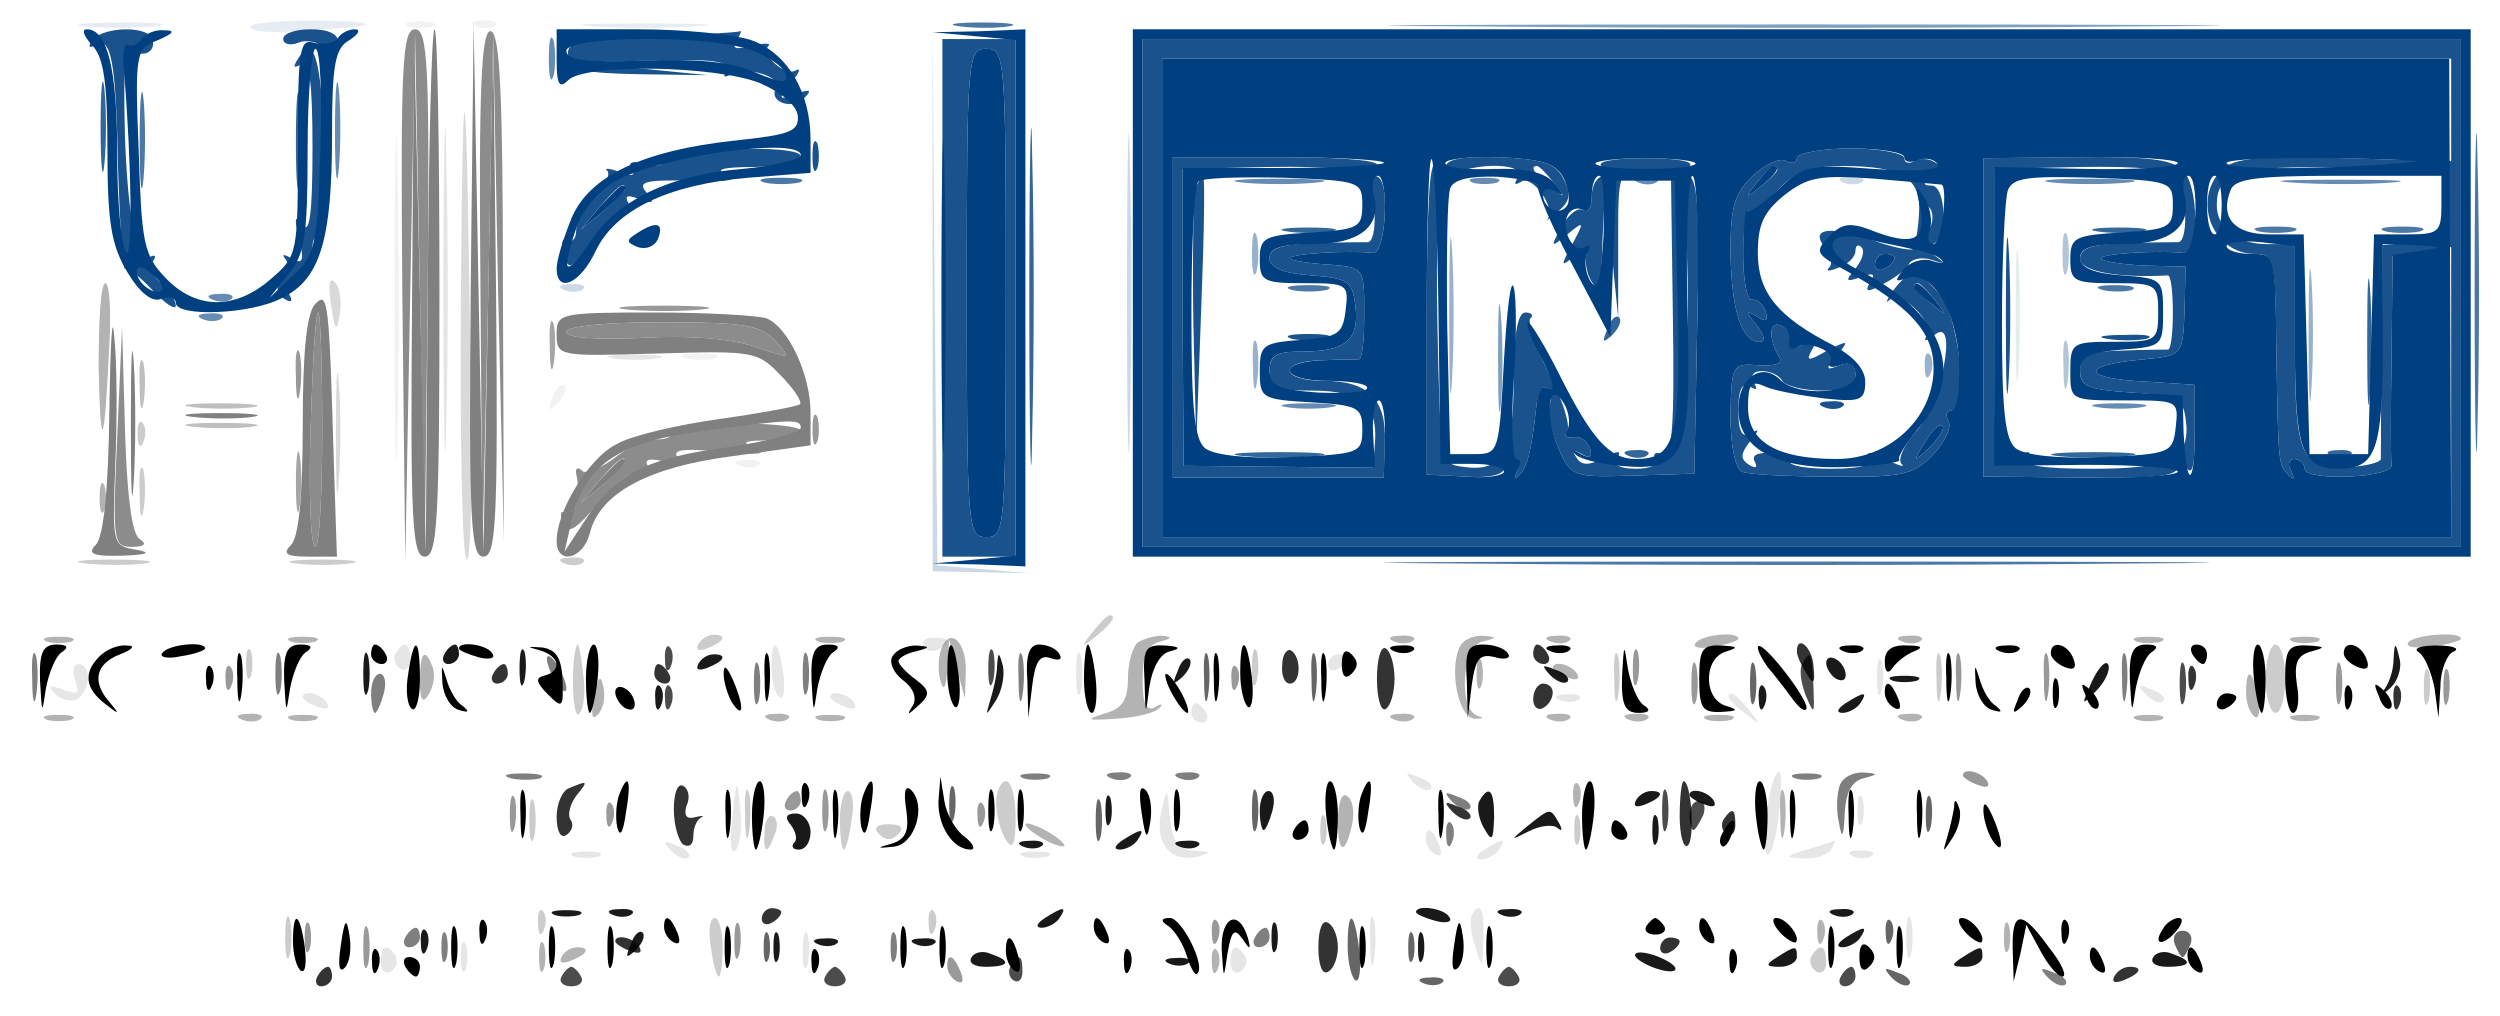 <svg xmlns="http://www.w3.org/2000/svg" version="1.0" viewBox="0 0 256 104"><path fill="#004080" fill-opacity=".1" d="M8.7 2.7c1.8.2 5 .2 7 0 2.1-.2.7-.4-3.2-.4-3.8 0-5.5.2-3.8.4m17 0c-.3.5 1.8.7 4.6.5 8.6-.5 9.6-.9 2.5-1.1-3.7 0-6.9.2-7.1.6m35.1 0c2.8.2 7.6.2 10.5 0 2.8-.2.5-.3-5.3-.3s-8.1.1-5.2.3"/><path fill="gray" fill-opacity=".1" d="M41.8 2.7c.6.2 1.8.2 2.5 0 .6-.3.1-.5-1.3-.5s-1.9.2-1.2.5m7 0c.7.3 1.6.2 1.9-.1.4-.3-.2-.6-1.3-.5-1.1 0-1.4.3-.6.6m-8.4 27.8c0 14.8.2 21.1.3 13.8.2-7.2.2-19.4 0-27-.1-7.6-.3-1.7-.3 13.2m29.9 6.2c.9.2 2.3.2 3 0 .6-.3-.1-.5-1.8-.5-1.6 0-2.2.2-1.2.5m-13.7 4c-.6 1.4-.5 1.5.5.6.7-.7 1-1.5.7-1.8s-.9.2-1.2 1.2m19.2 7c.7.3 1.6.2 1.9-.1.4-.3-.2-.6-1.3-.5-1.1 0-1.4.3-.6.6"/><path fill="#004080" fill-opacity=".7" d="M98.3 2.7c1.5.2 3.7.2 5 0 1.2-.2 0-.4-2.8-.4-2.7 0-3.8.2-2.2.4M253.4 30c0 14.6.2 20.5.3 13.2.2-7.2.2-19.2 0-26.5-.1-7.2-.3-1.3-.3 13.3M14.3 14.5c0 4.4.2 6.1.4 3.7.2-2.3.2-5.9 0-8-.2-2-.4-.1-.4 4.3m64 4.2c.9.2 2.5.2 3.5 0 .9-.3.1-.5-1.8-.5s-2.7.2-1.7.5m153 5c.9.2 2.5.2 3.5 0 .9-.3.1-.5-1.8-.5s-2.7.2-1.7.5m13 0c.9.2 2.5.2 3.5 0 .9-.3.1-.5-1.8-.5s-2.7.2-1.7.5m-112 6c.9.2 2.5.2 3.5 0 .9-.3.1-.5-1.8-.5s-2.7.2-1.7.5m83 0c.9.2 2.3.2 3 0 .6-.3-.1-.5-1.8-.5-1.6 0-2.2.2-1.2.5m-65.6 28c18.9.2 49.7.2 68.5 0 18.9-.1 3.5-.2-34.2-.2s-53.1.1-34.3.2"/><path fill="#004080" fill-opacity=".6" d="M56.2 6c0 1.9.2 2.7.5 1.7.2-.9.2-2.5 0-3.5-.3-.9-.5-.1-.5 1.8m-21.9 7.5c0 4.4.2 6.1.4 3.7.2-2.3.2-5.9 0-8-.2-2-.4-.1-.4 4.3m93 5.2c2 .2 5.4.2 7.5 0 2-.2.3-.4-3.8-.4s-5.8.2-3.7.4m23.5 0c.6.2 1.8.2 2.5 0 .6-.3.1-.5-1.3-.5s-1.9.2-1.2.5m17 0c.7.3 1.6.2 1.9-.1.4-.3-.2-.6-1.3-.5-1.1 0-1.4.3-.6.6m42.5 0c2 .2 5.4.2 7.5 0 2-.2.3-.4-3.8-.4s-5.8.2-3.7.4m24.5 0c2.9.2 7.4.2 10 0s.2-.3-5.3-.3-7.6.1-4.7.3m-213 12c.7.3 1.6.2 1.9-.1.4-.3-.2-.6-1.3-.5-1.1 0-1.4.3-.6.6m-1 2c.7.3 1.6.2 1.9-.1.4-.3-.2-.6-1.3-.5-1.1 0-1.4.3-.6.6m111 9c1.2.2 3.2.2 4.5 0 1.2-.2.2-.4-2.3-.4s-3.5.2-2.2.4m83 0c1.2.2 3.2.2 4.5 0 1.2-.2.2-.4-2.3-.4s-3.5.2-2.2.4"/><path fill="#004080" fill-opacity=".5" d="M150.3 2.7c19.2.2 50.2.2 69 0 18.8-.1 3.2-.2-34.8-.2-37.9 0-53.3.1-34.2.2m3.1 33.8c0 4.9.1 7.1.3 4.8s.2-6.4 0-9-.3-.8-.3 4.2"/><path fill="#004080" fill-opacity=".4" d="M148.4 32.5c0 7.1.1 9.9.3 6.2s.2-9.6 0-13-.3-.4-.3 6.8M128.2 26c0 1.9.2 2.7.5 1.7.2-.9.2-2.5 0-3.5-.3-.9-.5-.1-.5 1.8m108.2 8.5c0 6 .1 8.4.3 5.2s.2-8.1 0-11-.3-.3-.3 5.8m-108.1 3c0 2.2.2 3 .4 1.7.2-1.2.2-3 0-4-.3-.9-.5.1-.4 2.3m68.8.1c0 1.1.3 1.4.6.6.3-.7.2-1.6-.1-1.9-.3-.4-.6.2-.5 1.3"/><path fill="#004080" fill-opacity=".2" d="M95.5 30.7v27.8l5 .1 5 .1-4.7-.4-4.8-.4-.3-27.5L95.5 3zm19.9-.7c0 14.6.2 20.5.3 13.2.2-7.2.2-19.2 0-26.5-.1-7.2-.3-1.3-.3 13.3m73.4-11.3c.7.3 1.6.2 1.9-.1.4-.3-.2-.6-1.3-.5-1.1 0-1.4.3-.6.6m-131 11c.7.3 1.6.2 1.9-.1.4-.3-.2-.6-1.3-.5-1.1 0-1.4.3-.6.6"/><g fill="#004080" fill-opacity=".9" stroke-opacity=".9" stroke-width="0"><path d="M9.4 4.2c-.4.6-.3.8.4.4 1.6-1 2.1 1.8 2.3 13.1.2 5.7.5 10.1.7 9.8.2-.2 1.5.8 2.8 2.2s2.4 2.1 2.4 1.6c0-.6-.7-1.6-1.5-2.3s-1.2-1.7-.8-2.3.1-.7-.7-.2c-1 .6-1.2.3-.8-1.3.4-1.2.2-2-.2-1.7-.5.3-1-3.9-1.2-9.4-.2-7.5 0-9.7.9-9 1.2 1.1 2.7-.3 1.6-1.5-1.1-1-5.1-.7-5.9.6M29 4c0 .5.7.7 1.5.4.8-.4 2.1-.1 2.8.5 1 .8 1.4.7 1.4-.4 0-1-1-1.5-2.9-1.5-1.5 0-2.8.4-2.8 1m37.7-.3c-7.7.3-8.8.6-8.5 2.1.3 1.4 1.6 1.7 7.3 1.8l7 .1-7-.7-7-.6 8.3-.2c6.1-.2 8.1.1 7.6 1-.4.7-.3.8.5.4 1.4-.9 5.3.3 4.6 1.4-.9 1.4 1.6 2.3 2.8 1.1.9-.9.7-1-.8-.5-1.8.7-1.9.6-.5-1.1.8-1 1.1-1.6.5-1.3-1.1.7-3.7-1.7-2.8-2.5.3-.3-.5-.3-1.8 0-1.5.4-2 .3-1.5-.5.4-.7.6-1.1.4-1s-4.3.4-9.1.5m29.8 26.8V57h7.5V4h-7.5zm6.5-.5c0 24.3-.1 25-2 25s-2-.7-2-25 .1-25 2-25 2 .7 2 25m14 0v26h135V4H117zm134-18.8v5.3l-11-.3c-8.7-.3-11.3 0-12.5 1.2-3.1 3.1-.9 8.6 3.4 8.6 2 0 2.1.6 2.2 10 .2 11.8.2 11.6 1.3 12.7.5.5.6.3.2-.5-.4-.6-.2-1.2.3-1.2.6 0 1.1.5 1.1 1 0 .6 2 .9 4.5.8 2.6-.1 4.5-.6 4.4-1.2s-.1-5.7 0-11.2l.1-10.2 3-.4 3-.5V55H119V6h132zm-.5 9.8c0 3.2-.3 3.5-3.2 3.8l-3.3.3-.1 10.7c-.1 5.9-.1 10.9-.1 11.2s-1.3.7-3 .8c-5.2.4-5.8-.9-5.8-12.4V25h-2.8c-3.1 0-5.2-1.6-5.2-4 0-3.4 2.2-4.1 13-3.8l10.5.3z"/><path d="M184 16.2c0 .5-.5.6-1.1.3-.6-.4-2.1.3-3.4 1.5-1.9 1.8-2.3 3.2-2.3 7.8.1 5.9 1.1 9.2 3 9.2.6 0 .5-.6-.3-1.7-1.2-1.4-1.2-1.6 0-.9.9.6 1.2.5.9-.5-.3-.8-.9-1.3-1.4-1.2s-.9-2-.9-4.7c0-2.6.3-4.6.6-4.4s1.7-.8 2.9-2.1c1.8-1.9 3.4-2.5 6.7-2.5 6.2 0 8.1 1.3 7.8 5-.1 1.7-.4 3.2-.6 3.5-.3.2-2.3-.2-4.4-1-4.3-1.4-6.2-1.1-4.6.9.6.7.8 1.6.4 2s0 .4 1 0c.9-.3 1.7-1.1 1.7-1.7s.3-.7.6-.4c.4.4.1 1.3-.6 2.2-1.1 1.3-1 1.4.5.9 1.3-.5 1.6-.4 1 .5-.6 1-.3 1.1 1.3.2 1.2-.6 2.4-1.5 2.7-2.1.3-.5 1.3-.7 2.3-.4 1.4.5 1.5.4.2-.5-1-.7-1.1-1.1-.2-1.1.7 0 1.2-1.3 1.2-3s-.5-3-1.2-3c-1 0-.9-.3.1-.9.9-.6 1-1.1.2-1.5-.6-.4-1.5-.4-2.1-.1-.5.3-1 .2-1-.3s-2.5-1-5.5-1-5.5.5-5.5 1m-2 1.2c0 .2-.8 1-1.7 1.7-1.6 1.3-1.7 1.2-.4-.4s2.1-2.1 2.1-1.3m15.7 5.8c-.3.8-.6.5-.6-.6-.1-1.1.2-1.7.5-1.3.3.3.4 1.2.1 1.9m-3.7 3.2c0 .3-.4.8-1 1.1-.5.3-1 .1-1-.4 0-.6.5-1.1 1-1.1.6 0 1 .2 1 .4m-73.9 6.1v16.4h21.6l.1-3.6c.2-4.4-1.7-6.3-6.2-6.3s-4.8-2-.3-2.1c1.7-.1 3.5-.1 3.8-.1.4.1.6-2 .6-4.6 0-4.8 0-4.8-3.5-5.1-2-.1-3.8-.4-4.1-.6-.4-.5 6-.9 8.5-.6.6.1 1.1-1.7 1.2-3.9.1-2.6-.2-4-1.1-4-.8 0-.7-.3.2-.9 1-.6-2.6-1-9.7-1h-11.1zm19.7-14.2c1.2 1.4 1.3 6.6.2 6.5-.3 0-2.6 0-5.2.1-3.5.1-4.8.5-4.8 1.5s1.4 1.6 4.3 1.8c3.8.3 4.2.6 4.5 3.2.4 3.4-1 4.6-5.5 4.6-2.6 0-3.3.4-3.3 2 0 1.7.7 2 4.4 2 4.9 0 6.7 1.5 6.4 5.3l-.2 2.6-9.7-.1-9.7-.1-.1-15.2V17.3l8.8-.2c6.5-.1 9.1.2 9.9 1.2"/><path d="M122.4 19.3c-.2.7-.3 6.9-.2 13.8l.3 12.4.5-13.8c.3-7.5.4-13.7.2-13.7-.1 0-.5.6-.8 1.3m9.9 15.4c.9.2 2.5.2 3.5 0 .9-.3.1-.5-1.8-.5s-2.7.2-1.7.5m13.8-2.6v16.5l4 .2c2.2.2 3.9-.2 3.9-.8 0-.5.5-1 1.1-1 .5 0 .7.6.3 1.2-.4.7-.3.9.1.5.9-.8 1.3-2.4 1.8-6.9.1-1.4.6-2.4 1-2.1.5.3.6 1 .4 1.7-.3.7.1 2.6.8 4.3 1.3 3.1 1.5 3.2 7.7 3l6.3-.2.3-15.3c.3-12 0-15.2-1-15.2s-1-.2.1-.9c.8-.5-.8-.9-4.4-.9s-5.2.4-4.4.9c1 .6 1.1.9.2.9-.7 0-1.3.9-1.3 2.1 0 1.1-.4 1.8-.9 1.4-.6-.3-1.5.5-2.2 1.7-1.2 2.2-1.1 2.2.6.8s1.8-1.4.5 1-1.2 2.4.5 1c1.1-.8 1.6-1 1.1-.3-.4.7-.2 2.1.3 3 .8 1.4 1.1.4 1.2-4.2l.3-6 .6 7 .7 7V25c0-7.5 0-7.5 2.7-7.5h2.7l.2 14.8c.2 11.7-.1 14.6-1.1 14.2-.7-.3-1 0-.7.5.4.6-.5 1-2 1-1.6 0-2.4-.4-1.9-1.1.5-.8.1-.8-1.4 0s-2.3.8-2.8-.1q-.75-1.05.6-.3c.8.5 1.1.3.8-.6-.3-.8-1.1-1.3-1.7-1.1-.7.1-1-.2-.6-.7.3-.6-.5-3.2-1.9-5.9s-2.2-5.2-1.9-5.6c.4-.3.1-.6-.5-.6q-1.2 0-1.2 6.9c0 7.5-1.2 9.5-5.2 8.9-2.3-.3-2.3-.5-2.6-14.2-.2-9.3.1-14.3.9-15.2 1.4-1.7 8.4-2 7.3-.2-.4.7-.3.8.4.4 1.1-.7 3.5 2.6 2.7 3.8-.3.3.2 0 1.1-.8 1.2-1 1.3-1.8.5-3.3-.8-1.6-2.2-2-6.6-2.2-3.9-.1-5.5.2-5.5 1.1s-.3.9-1-.2c-.6-.9-.9 4.4-.9 15.1m13-13.4c1.3 1.6 1.2 1.7-.3.4-1.7-1.3-2.2-2.1-1.4-2.1.2 0 1 .8 1.7 1.7m13.6 20c-.2 3.8-.3.7-.3-6.7s.1-10.5.3-6.8c.2 3.8.2 9.8 0 13.5m30.4-6.2v16.3l10 .1c7.5.1 9.9-.1 9.9-1.1s.2-1 .9.1c.6.9.9-.4.8-3.6v-4.9l-4.6-.3c-7-.3-7.3-1.7-.6-2.3 4-.4 4-.4 4.2-4.9l.1-4.6-4.1-.1c-2.2-.1-4.3-.4-4.5-.7-.5-.5 5.8-.9 8.4-.6 1.6.2 1.6-6.9-.1-8.5-1.1-1.1-3.8-1.4-10.9-1.3l-9.5.1zm19.7-14.2c1.2 1.4 1.3 6.6.2 6.5-.3 0-2.6 0-5.2.1-3.6.1-4.8.5-4.8 1.6 0 1.3 4 2 9 1.7.3 0 .5 1.7.5 3.8s-.2 3.8-.5 3.8-2.4 0-4.7.1c-3.6.1-4.3.4-4.3 2 0 1.7.8 2 5.3 2.3 4.6.3 5.2.6 5.5 2.6.6 4.1-1.4 5.2-9.5 5.2-5.1 0-7.2-.3-6.7-1.1s.1-.8-1.4 0c-2 1.1-2 .9-2-14.3V17.3l8.7-.2c6.5-.1 9.1.2 9.9 1.2"/><path d="M205.4 32.5c0 7.1.1 9.9.3 6.2s.2-9.6 0-13-.3-.4-.3 6.8m10.4 2.2c1.2.2 3 .2 4 0 .9-.3-.1-.5-2.3-.4-2.2 0-3 .2-1.7.4m-21.9-5c-.7 1-.9 1.5-.4 1 1.2-1 4.6 2.3 3.8 3.7-.4.6-.1.6.8-.1 2.5-2.1.7 7.2-2 10-1.1 1.3-1.8 2.7-1.4 3.2.5.4-.3.2-1.6-.5-1.5-.8-2.1-.8-1.7-.1.5.7-.8 1.1-3.9 1.1-2.5 0-4.4-.3-4.2-.8.3-.4-.6-.8-1.9-.8-1.4-.1-2.1.2-1.7.9q.45.9-.6.3c-.9-.6-.9-1.1.1-2.4 1-1.2 1-1.4.1-.8-.9.5-1.3-.2-1.3-2.4q0-3.15 1.2-2.4c.7.4.8.3.4-.4s-.1-1.2.8-1.2c.8 0 1.8.4 2.1 1 .3.5 2.2 1 4.1 1 2.5 0 3.4-.4 3.4-1.6 0-1.1-.5-1.4-1.6-1-1.5.6-1.5.4-.3-1 1.3-1.6 1.2-1.6-1-.5-1.9 1.1-2.2 1.1-1.6 0 .6-.9.3-1.1-.8-.6-1 .4-1.6.2-1.4-.5.1-.6-.3-1.2-1-1.5-1.2-.4-1.2 1.4-.1 3.3.4.6-.4.9-2.1.8-2.7-.2-2.8-.1-2.9 5.1 0 3.2.5 5.5 1.2 5.8.6.3 4.8.5 9.3.5 7.2.1 8.3-.2 10.3-2.3 1.2-1.3 1.9-2.8 1.5-3.4-.3-.6-.2-1.1.4-1.1 1.7 0 .7-9.7-1.3-11.9-2.3-2.6-3-2.6-4.7-.4m4.2 1c1.3 1.6 1.2 1.7-.3.4-1.7-1.3-2.2-2.1-1.4-2.1.2 0 1 .8 1.7 1.7m-.5 15.1c-1.7 1.6-1.8 1.6-.5-.5.7-1.2 1.5-2 1.8-1.7.3.2-.3 1.2-1.3 2.2"/><path d="M186.8 41.7c.7.3 1.6.2 1.9-.1.4-.3-.2-.6-1.3-.5-1.1 0-1.4.3-.6.6M30.4 6.2c-.4.7-.3.8.4.4.9-.5 1.2 1.8 1.2 8.6 0 6.6-.3 8.9-1 7.8-.8-1.1-.9-.7-.4 1.4.6 2.3.4 2.7-.7 2.1-.8-.5-1.1-.5-.7 0 .4.4.3 1.4-.3 2.1-.7.8-.6 1.4.2 2q1.05.6.6-.3c-.4-.6 0-1.6.8-2.3s1.5-1.9 1.5-2.7.3-1.2.8-1c.4.3.6-3.9.4-9.4-.3-9.2-1.1-11.6-2.8-8.7M83.2 16c0 1.4.2 1.9.5 1.2.2-.6.2-1.8 0-2.5-.3-.6-.5-.1-.5 1.3m-15.4.4c.3.5-.5.7-1.6.4-1.4-.4-2-.2-1.5.5.4.7 0 .8-1.3.3-1-.4-1.6-.4-1.2-.1.3.4-.2 1.5-1.3 2.6-1 1-1.9 2.6-1.9 3.5 0 .8-.4 1.3-.9 1-.5-.4-.7.3-.4 1.4.5 1.8.8 1.6 2.8-1.3 1.2-1.7 2.7-3.1 3.4-2.9.7.1.9-.2.5-.9-.5-.9-.2-1 1.1-.5 1.4.5 1.6.4.7-.7-1-1.1-.1-1.3 4.6-1.2 3.6.2 5-.1 3.7-.6-1.4-.5-.7-.8 2.8-.8 2.6-.1 4.7-.5 4.7-1.1s-3-.9-7.4-.7c-4.1.1-7.1.6-6.8 1.1M64 19.3c0 .2-1 1.2-2.2 2.3l-2.3 1.9 1.9-2.3c1.8-2.1 2.6-2.7 2.6-1.9"/></g><g fill="#004080" stroke-width="0"><path d="M9.4 4.6C10.6 5.8 11 8.3 11 15.3c0 7.5.4 9.8 2 12.5 1.3 2.2 2.6 3.2 3.5 2.8.8-.3 1.5-.1 1.5.4 0 1.5 7.8 1.2 10.9-.5 3.9-1.9 5.1-6 5.1-16.6 0-7.3.3-9 1.8-9.8.9-.6 1.2-1.1.5-1.1-.6 0-1.4.4-1.7.9s-1.4.7-2.4.5c-1.5-.5-1.7.5-1.7 10.6 0 11 0 11.2-2.8 13.6-3.7 3.2-7.7 3.1-10.8-.2-2.2-2.3-2.4-3.6-2.7-13-.4-10.1-.3-10.4 2-11.3 1.6-.7 1.8-1 .6-1-.9-.1-2 .4-2.3.9-.4.6-1 .8-1.4.6-.4-.3-.6 1-.4 2.7.8 9.8.9 19.6.2 18.5-.5-.7-.9-5.3-.9-10.1C12 7.1 11 3 8.9 3c-.6 0-.3.7.5 1.6m23.4 10.9c-.3 9.6-.5 10.6-2.8 12.7l-2.4 2.3 1.9-2.4c1.7-2 2-3.8 2-12.7 0-5.7.4-10.4.8-10.4.5 0 .7 4.7.5 10.5M16.6 29.7c-.7.7-2.6-.7-2.6-1.9 0-.6.6-.6 1.5.2.9.7 1.3 1.5 1.1 1.7M57 6.2c0 2.5.3 2.9 1.2 2 1.7-1.7 15-1.5 19.6.3 2.3 1 3.8 2.3 3.9 3.4.1 1.6-.9 1.9-6.5 2.5-9.3 1-14.9 3.6-16.7 8-.8 2-1.5 4.2-1.5 5.1 0 2.6 2.4 1.6 4-1.8 2-4.2 7.4-6.8 15.6-7.5l6.4-.5v-3.4c0-4.9-2.4-8.9-6.1-10.2-1.8-.6-7-1.1-11.5-1.1H57zm19.8-1.1c1.7.6 3.3 1.6 3.6 2.4.4 1.1-.2 1.1-3.1-.1-2.4-1.1-6.1-1.4-11.4-1.2-5.8.2-7.9 0-7.9-1 0-1.5 14.3-1.7 18.8-.1M82 15.9c0 .4-2.7 1.1-6 1.4-7.5.6-12.8 3.2-15.7 7.6q-3.75 5.55-1.2-1.8c.7-1.8 2.4-3.8 4.2-4.7C68.1 15.9 82 14 82 15.9"/><path d="m61.4 21.2-1.9 2.3 2.3-1.9c2.1-1.8 2.7-2.6 1.9-2.6-.2 0-1.2 1-2.3 2.2M99.8 3.7l4.2.4v52.8l-4.2.4-4.3.4 4.8.1 4.7.2V3l-4.7.2-4.8.1zM116 30v27h137V3H116zm136 0v26H117V4h135z"/><path d="M119 30.5V55h132l-.1-24.5-.1-24.5H119zm76-14.4c0 .5.6.6 1.4.3s1.7-.1 2 .4c.4.6-2 .8-6.5.5-6.6-.5-7.2-.4-9.8 2.1-1.5 1.4-2.9 2.4-3.2 2.2-.2-.2-.4 1.7-.4 4.4s.4 4.8.9 4.7 1.1.4 1.4 1.2c.3 1 0 1.1-.9.5-1.2-.7-1.2-.5 0 .9.8 1.1.9 1.7.3 1.7-1.9 0-2.9-3.3-3-9.2 0-4.6.4-6 2.3-7.8 1.3-1.2 2.8-1.9 3.4-1.5.6.3 1.1.2 1.1-.3s2.5-1 5.5-1 5.5.4 5.5.9m-53.3.6c-.3.2-5 .5-10.6.5h-10v15.2l.1 15.3 9.8.1 9.8.1-.2-3.5c-.1-1.9.2-3.4.6-3.4s.7 1.8.6 3.9l-.1 4h-21.6V16.1h11c6.1 0 10.9.3 10.6.6m5.6 15.5.2 15.3h3.3c1.7 0 3.2.3 3.2.8 0 .4-1.8.7-3.9.5l-4-.2V32.2c0-9 .2-16.2.5-15.9s.6 7.4.7 15.9m12.8-14c.5 1 .7 2.3.4 2.8-.7 1.2-2.5.4-2.5-1.1 0-.6.6-.7 1.3-.3.9.6.9.4-.1-.8-.9-1.1-2.8-1.6-6.2-1.5-2.8.1-5-.1-5-.6 0-.4 2.5-.7 5.5-.6 4.3.2 5.8.6 6.6 2.1m13.5-1.4c-.3.3-2.6.5-5.1.5s-4.8-.2-5.1-.5 2-.6 5.1-.6 5.4.3 5.1.6m49.4-.1c0 .4-4.2.7-9.4.6l-9.4-.2v30.6l9.4-.1c5.2 0 9.4.3 9.4.7s-4.5.7-9.9.6l-10-.1V16.2l10-.1c5.4-.1 9.9.2 9.9.6m24-.1c-8.3.8-19 .8-19 .1 0-.4 5.1-.6 11.3-.5 6.1.1 9.6.3 7.7.4M139.5 21c0 2.3-.4 2.5-5.2 2.8-4.9.3-5.3.5-5.3 2.8 0 2.2.4 2.4 4.6 2.4 4.4 0 4.5.1 4.2 2.7-.3 2.5-.7 2.8-4.5 3.1-4 .3-4.3.5-4.3 3.2 0 2.8.2 2.9 5.3 3.2 4.8.3 5.2.5 5.2 2.8 0 2.4-.3 2.5-7.3 2.8-4.6.2-7.9-.2-8.8-.9-1.1-.9-1.4-4.1-1.4-13.9 0-6.9.3-13 .7-13.4s4.3-.5 8.8-.4c7.8.3 8 .4 8 2.8m2.3 1c-.1 2.2-.6 4-1.2 3.9-2.5-.3-8.9.1-8.5.6.3.2 2.1.5 4.1.6 3.5.3 3.5.3 3.5 5.1 0 2.6-.2 4.7-.6 4.6-.3 0-2.1 0-3.8.1-4.7.2-4.1 2.1.7 2.1 2.2 0 4 .3 4 .7 0 .5-2.2.6-5 .5-4.1-.3-5-.7-5-2.3 0-1.5.7-1.9 3.3-1.9 4.5 0 5.9-1.2 5.5-4.6-.3-2.6-.7-2.9-4.5-3.2-2.9-.2-4.3-.8-4.3-1.8s1.2-1.4 4.4-1.4c4.8 0 7.1-1.8 6.3-5-.3-1.1-.1-2 .4-2s.8 1.8.7 4m15.7-3c-.2.4 1.3 4 3.5 8.1l3.9 7.4.3-8 .3-8h6l.3 12.9c.3 13.6-.3 15.6-4.3 15.6-2.7 0-4.5-2-7.9-8.8-1.4-2.8-2.9-5.2-3.1-5.2-.3 0 .1 1.3 1 3 1.7 3.2 1.9 4.4.8 3.7-.5-.3-.9.7-1 2.1-.5 4.5-.9 6.1-1.8 6.9-.4.4-.5.2-.1-.5.4-.6.4-1.2-.1-1.2-.4 0-.6-3.5-.3-7.9.3-4.3.3-8.7 0-9.7s-.7 2.4-1 7.6c-.5 9.3-.5 9.5-3 9.5h-2.5l-.3-12.9c-.1-7.2 0-13.6.3-14.3.3-.9 1.9-1.3 4.9-1.2 2.5.2 4.3.6 4.1.9m6.7 5.2c-.3 4.6-.6 5.8-1.4 4.5-.5-.9-.6-2.2-.2-2.9.4-.6.3-.8-.3-.5-1.2.8-2.6-2-1.7-3.4.3-.5 1-.7 1.5-.4.5.4.9-.3.9-1.4 0-1.2.3-2.1.8-2.1.4 0 .5 2.8.4 6.2m9.6 9-.3 15.3-6.3.2c-6.2.2-6.4.1-7.7-3-1.4-3.5-.9-7.1.7-4.3.5.9.6 2.1.3 2.6-.4.6-.1.9.6.8.6-.2 1.4.3 1.7 1.1q.45 1.35-.9.6c-.8-.5-1.1-.4-.6 0 .4.5 2.5 1 4.6 1.2 6.7.6 7.3-.8 6.9-16.3-.2-7.4.1-13.4.5-13.4.5 0 .7 6.9.5 15.2m25-14.3c.7.2 0 6.1-.8 6.1-.5 0-.7-.6-.4-1.4s.1-2.3-.5-3.3c-1-1.5-1-1.4-.5.8.7 3.4-.5 4.1-4.4 2.7-2.7-1.1-3.5-1-4.9.4-1.5 1.6-1.4 1.8 1.7 3.5 6.6 3.7 9 6.3 9 10 0 5.1-4.5 9.3-9.9 9.3-6.1 0-9.1-1.7-9.1-5.3 0-2.4.3-2.8 1.8-2.1.9.4 3.6.9 6 1.2 3.7.4 4.2.2 4.2-1.7 0-1.3-1.2-2.6-3.2-3.7-5.7-2.9-7.8-5.4-7.8-9.5 0-2.9.6-4.2 2.7-5.9 2.4-1.9 3.7-2.1 9.3-1.7 3.6.3 6.6.6 6.8.6m23.7 2.1c0 2.3-.4 2.5-5.2 2.8-4.9.3-5.3.5-5.3 2.8 0 2.2.4 2.4 4.5 2.4 4.3 0 4.5.1 4.5 3s-.2 3-4.5 3-4.5.1-4.5 3c0 3 0 3 5.6 3 5.4 0 5.5 0 5.2 2.7s-.5 2.8-7.6 3.1c-4.6.2-7.9-.2-8.8-.9-1.1-.9-1.4-4-1.4-12.9 0-6.5.3-12.6.6-13.5.5-1.3 2-1.5 8.8-1.3 7.9.3 8.1.4 8.1 2.8m2.3 1c-.1 2.2-.6 4-1.2 3.9-2.6-.3-8.9.1-8.4.6.2.3 2.3.6 4.5.7l4.1.1-.1 4.6c-.2 4.5-.2 4.5-4.2 4.9-6.7.6-6.4 2 .6 2.3l4.6.3v4.8c.1 2.7-.2 4.7-.5 4.4s-.5-2.3-.6-4.3l-.1-3.8-5.2-.3c-4.4-.3-5.3-.6-5.3-2.2 0-1.5.9-1.9 4.3-2.2 4.1-.3 4.2-.4 4.2-3.8s-.1-3.5-4.2-3.8c-2.9-.2-4.3-.8-4.3-1.8s1.2-1.4 4.4-1.4c4.8 0 7.1-1.8 6.3-5-.3-1.1-.1-2 .4-2s.8 1.8.7 4m2.7-1c0 1.6-.3 3-.7 3-.5 0-.8-1.4-.8-3 0-1.7.3-3 .8-3 .4 0 .7 1.3.7 3m22.5 0c0 2.8-.3 3-3.5 3h-3.4l-.3 11.2-.3 11.3h-6l-.3-11.3-.3-11.2h-3.5c-3.6 0-5.1-1.7-4-4.5.4-1.2 2.6-1.5 11.1-1.5H250zm-54.2 4.5c1.3.2 2.7.7 3 1.1.4.4-.1.4-1 .1s-2.2.1-2.9.9c-.9 1.2-.9 1.3.3.9 2.5-1 5.2 3.2 5.4 8.6.1 2.7-.2 4.9-.7 4.9-.6 0-.7.5-.4 1.1.4.6-.3 2.1-1.5 3.4-2 2.1-3.1 2.4-10.3 2.3-4.5 0-8.7-.2-9.3-.5-.7-.3-1.2-2.6-1.2-5.8.1-5.2.2-5.3 2.9-5.1 1.7.1 2.5-.2 2.1-.8-1.1-1.9-1.1-3.7.1-3.3.7.3 1.1 1 .9 1.6-.1.7.2 1 .7.7 1.3-.8 4.2.4 3.5 1.5-.3.5.2.6 1 .3 1.1-.4 1.6 0 1.6 1 0 1.9-5.9 2.3-7.7.5-1.9-1.9-4.3-.2-4.3 3 0 4.2 4.2 6.3 11.5 5.9 2.9-.1 5.2-.5 5-.7-.3-.2.7-1.7 2-3.3 4.9-5.7 2.5-11.8-6.3-16.2-3.7-1.9-3.3-4.1.7-3.2 1.4.4 3.7.8 4.9 1.1m39.2 9.9c0 10.7.7 12.6 4.5 12.6s4.5-1.9 4.5-12.7V25l3.3.1c3 .2 3 .2.5.6l-2.8.4-.1 10.2c-.1 5.6-.1 10.7 0 11.3s-1.8 1.1-4.4 1.2c-2.5.1-4.5-.2-4.5-.8 0-.5-.5-1-1.1-1-.5 0-.7.6-.3 1.2.4.8.3 1-.2.5-1.1-1.1-1.1-.9-1.3-12.7-.1-10-.1-10-2.6-10-1.4 0-2.5-.4-2.5-.8s1.6-.6 3.5-.4l3.5.4z"/><path d="M179.9 18.7c-1.3 1.6-1.2 1.7.4.4s2.1-2.1 1.3-2.1c-.2 0-1 .8-1.7 1.7m12.1 8.4c0 .5.5.7 1 .4.6-.3 1-.8 1-1.1 0-.2-.4-.4-1-.4-.5 0-1 .5-1 1.1m4 2.3c0 .2.8 1 1.8 1.7 1.5 1.3 1.6 1.2.3-.4s-2.1-2.1-2.1-1.3m1.1 15.9c-1.3 2.1-1.2 2.1.5.5 1-1 1.6-2 1.3-2.2-.3-.3-1.1.5-1.8 1.7M96.4 30.5c0 14.3.2 20 .3 12.7.2-7.3.2-19 0-26-.1-7-.3-1-.3 13.3M99 30c0 24.3.1 25 2 25s2-.7 2-25-.1-25-2-25-2 .7-2 25m-33.8-6.1c-1.1.7-1.1.9.1 1.4.9.3 1.8-.1 2.1-.9.6-1.6-.2-1.8-2.2-.5"/></g><path fill="gray" fill-opacity=".9" d="m41.2 30.2.3 27.3.5-27 .5-27L43 30l.5 26.5.3-26.8C44 6.5 43.8 3 42.5 3S41 6.6 41.2 30.2m8-.5.2 26.8L50 30l.5-26.5.5 26 .6 26-.1-25.9c0-19.8-.3-26-1.2-26.4-1-.3-1.3 5.4-1.1 26.5M31.8 44c-.2 6.6 0 12 .5 12 .4 0 .7-5.4.7-12s-.2-12-.4-12c-.3 0-.6 5.4-.8 12M58 34c0 .6 3 .8 7.8.6 4.7-.3 9.2.1 11.5.9 3.8 1.3 3.8 1.3 2.1-.6-1.5-1.6-3.1-1.9-11.6-1.9-5.8 0-9.8.4-9.8 1M12 44.8c-.5 10.7-.4 11.2 1.5 11.2 1.3 0 1.6-.3.8-.8S13 50.8 12.8 44l-.3-10.5zm56.7-.6c.2.5-.4.8-1.5.8s-3.1.9-4.4 2c-1.4 1-2.9 1.6-3.2 1.2-.4-.4-.7-.3-.6.3.5 2.3-.1 4.6-1 4-.6-.3-.7.1-.4 1 .5 1.3 1.2.9 3.7-2 1.8-2.2 3.5-3.4 4.4-3.1.9.4 1.1.2.7-.6-.5-.7 0-.9 1.4-.6 1.4.4 2 .2 1.5-.5-.4-.7 1.1-.8 4.8-.4 3.3.3 4.6.2 3.4-.3-1.7-.7-1.5-.9 1.3-.9 1.7-.1 3.2-.5 3.2-1 0-.4-3.1-.8-6.9-.7s-6.7.4-6.4.8M64 47.3c0 .2-1 1.2-2.2 2.3l-2.3 1.9 1.9-2.3c1.8-2.1 2.6-2.7 2.6-1.9"/><g fill="gray" stroke-width="0"><path d="m43.8 29.7-.2 26.8L43 30l-.6-26.5-.2 26.7C42 53.5 42.2 57 43.5 57S45 53.3 45 30c0-14.9-.2-27-.5-27s-.6 12-.7 26.7m4.4 0C48 53.4 48.2 57 49.5 57s1.5-3.5 1.3-26.8l-.3-26.7L50 30l-.5 26.5-.5-27-.5-27zM11.2 42c-.1 8.3-.6 13-1.4 13.8-.9.9-.3 1.2 2.8 1.1 2.5-.1 3-.3 1.4-.6-2.5-.4-2.5-.5-2.2-8.6.2-4.5.2-10.5-.1-13.2-.2-2.8-.4.6-.5 7.5m21.1-10.9C31.4 32 31 36 31 43.5c0 7.3-.4 11.5-1.2 12.3-.9.9-.5 1.2 1.8 1.2h2.9l-.3-9.2c-.5-17.1-.6-18-1.9-16.7M33 44c0 6.6-.3 12-.7 12-.5 0-.7-5.4-.5-12s.5-12 .8-12c.2 0 .4 5.4.4 12"/><path d="M13.4 43.5c0 6.6.1 9.2.3 5.7.2-3.4.2-8.8 0-12-.2-3.1-.3-.3-.3 6.3M57 34.2c0 2.3.2 2.3 10.3 2 9.9-.3 10.3-.2 12.6 2.2 1.4 1.4 2.3 2.8 2 3-.2.2-3.9.9-8.2 1.5s-9.1 1.7-10.6 2.6c-2.8 1.4-6.1 6.8-6.1 9.9 0 2.5 2.7 1.9 3.4-.8 1-4.1 6-6.8 14.7-7.9l7.9-1.1v-3.3c0-4-2.3-8.8-4.5-9.7-.9-.3-6.1-.6-11.6-.6-9.6 0-9.9.1-9.9 2.2m22.4.7c1.7 1.9 1.7 1.9-2.1.6-2.3-.8-6.8-1.2-11.5-.9-4.8.2-7.8 0-7.8-.6s4-1 9.8-1c8.5 0 10.1.3 11.6 1.9m2.6 8.9c0 .5-3.4 1.4-7.5 2-8.4 1.1-11.6 2.8-14.6 7.5l-2.1 3.2.7-3c1.3-5.9 4.8-8.3 13.8-9.4 8.8-1.2 9.7-1.2 9.7-.3"/><path d="m61.4 49.2-1.9 2.3 2.3-1.9c2.1-1.8 2.7-2.6 1.9-2.6-.2 0-1.2 1-2.3 2.2m-41.6-6.5c1.8.2 4.5.2 6 0s0-.4-3.3-.4-4.5.2-2.7.4"/></g><path fill="gray" fill-opacity=".2" d="M45.4 29.5c0 14.8.2 21.1.3 13.8.2-7.2.2-19.4 0-27-.1-7.6-.3-1.7-.3 13.2m17.4 7.2c1.2.2 3.2.2 4.5 0 1.2-.2.2-.4-2.3-.4s-3.5.2-2.2.4"/><path fill="gray" fill-opacity=".3" d="M47.2 29.7c-.1 14.9.1 27.4.6 27.6.4.3.6-7.7.4-17.6-.4-33.9-.8-37.3-1-10m-13.3 1.5c.4 2.8.6 2.9.9.9.2-1.3 0-2.7-.5-3.2-.6-.6-.7.3-.4 2.3m.5 13.3c0 5.5.1 7.6.3 4.7s.2-7.4 0-10-.3-.2-.3 5.3"/><path fill="gray" fill-opacity=".8" d="M64.3 31.7c2 .2 5.4.2 7.5 0 2-.2.3-.4-3.8-.4s-5.8.2-3.7.4m-34 6.8c0 2.2.2 3 .4 1.7.2-1.2.2-3 0-4-.3-.9-.5.1-.4 2.3M83.2 44c0 1.4.2 1.9.5 1.2.2-.6.2-1.8 0-2.5-.3-.6-.5-.1-.5 1.3"/><path fill="#004080" fill-opacity=".8" d="M105.4 30.5c0 15.4.2 21.6.3 13.7.2-7.9.2-20.5 0-28-.1-7.5-.3-1.1-.3 14.3M10.3 13c0 4.1.2 5.8.4 3.7.2-2 .2-5.4 0-7.5-.2-2-.4-.3-.4 3.8m20 1.5c0 4.4.2 6.1.4 3.7.2-2.3.2-5.9 0-8-.2-2-.4-.1-.4 4.3m101.5 9.2c1.2.2 3.2.2 4.5 0 1.2-.2.2-.4-2.3-.4s-3.5.2-2.2.4m83 0c1.2.2 3.2.2 4.5 0 1.2-.2.2-.4-2.3-.4s-3.5.2-2.2.4M242.4 35c0 5.8.1 8.1.3 5.2.2-2.8.2-7.6 0-10.5-.2-2.8-.3-.5-.3 5.3m-77.8-1.3c-.6 1.4-.5 1.5.5.6.7-.7 1-1.5.7-1.8s-.9.2-1.2 1.2m-37.3 13c2 .2 5.4.2 7.5 0 2-.2.3-.4-3.8-.4s-5.8.2-3.7.4m39.5 0c.7.3 1.6.2 1.9-.1.4-.3-.2-.6-1.3-.5-1.1 0-1.4.3-.6.6m43.9 0c1.8.2 5 .2 7 0 2.1-.2.7-.4-3.2-.4-3.8 0-5.5.2-3.8.4m28.1 0c.7.3 1.6.2 1.9-.1.4-.3-.2-.6-1.3-.5-1.1 0-1.4.3-.6.6"/><path fill="#004080" fill-opacity=".3" d="M211.2 26c0 1.9.2 2.7.5 1.7.2-.9.2-2.5 0-3.5-.3-.9-.5-.1-.5 1.8m.1 11.5c0 2.2.2 3 .4 1.7.2-1.2.2-3 0-4-.3-.9-.5.1-.4 2.3"/><path fill="#004040" fill-opacity=".1" d="M206.4 32.5c0 6 .1 8.4.3 5.2s.2-8.1 0-11-.3-.3-.3 5.8"/><path fill="gray" fill-opacity=".6" d="M10.1 37.7c.2 9.2.6 8.2 1.1-2.5.2-3.4 0-6.2-.4-6.2-.5 0-.7 3.9-.7 8.7m.1 13.3c0 1.4.2 1.9.5 1.2.2-.6.2-1.8 0-2.5-.3-.6-.5-.1-.5 1.3"/><path fill="gray" fill-opacity=".7" d="M56.3 35.5c0 2.2.2 3 .4 1.7.2-1.2.2-3 0-4-.3-.9-.5.1-.4 2.3m-26 14c0 2.7.2 3.8.4 2.2.2-1.5.2-3.7 0-5-.2-1.2-.4 0-.4 2.8"/><path fill="gray" fill-opacity=".5" d="M14.3 39.5c0 2.2.2 3 .4 1.7.2-1.2.2-3 0-4-.3-.9-.5.1-.4 2.3m5.5 2.2c1.8.2 4.5.2 6 0s0-.4-3.3-.4-4.5.2-2.7.4m0 2c1.8.2 4.5.2 6 0s0-.4-3.3-.4-4.5.2-2.7.4"/><path fill="gray" fill-opacity=".4" d="M14.1 44.6c0 1.1.3 1.4.6.6.3-.7.2-1.6-.1-1.9-.3-.4-.6.2-.5 1.3m.2 5.9c0 2.2.2 3 .4 1.7.2-1.2.2-3 0-4-.3-.9-.5.1-.4 2.3m-5.5 7.2c1.8.2 4.5.2 6 0s0-.4-3.3-.4-4.5.2-2.7.4m21.5 0c1.5.2 3.9.2 5.5 0 1.5-.2.2-.4-2.8-.4s-4.3.2-2.7.4m27.5 0c.7.3 1.6.2 1.9-.1.4-.3-.2-.6-1.3-.5-1.1 0-1.4.3-.6.6"/><path fill-opacity=".2" d="M111.9 64.7c-1.3 1.6-1.2 1.7.4.4s2.1-2.1 1.3-2.1c-.2 0-1 .8-1.7 1.7M71.5 66c-.3.6.1.7.9.4 1.8-.7 2.1-1.4.7-1.4-.6 0-1.3.4-1.6 1m-46.3 2c0 1.4.2 1.9.5 1.2.2-.6.2-1.8 0-2.5-.3-.6-.5-.1-.5 1.3m33.9-2c-.7 1.5-.5 7.8.2 7.1.5-.5.7-2.4.4-4.2-.2-1.9-.5-3.2-.6-2.9m69.1 2.5c0 1.6.2 2.2.5 1.2.2-.9.2-2.3 0-3-.3-.6-.5.1-.5 1.8m37.1 1c0 2.2.2 3 .4 1.7.2-1.2.2-3 0-4-.3-.9-.5.1-.4 2.3m33 0c0 2.2.2 3 .4 1.7.2-1.2.2-3 0-4-.3-.9-.5.1-.4 2.3m33.7 0c0 1.9.5 3.5 1 3.5.6 0 1-1.6 1-3.5s-.4-3.5-1-3.5c-.5 0-1 1.6-1 3.5m16.2 1c0 1.6.2 2.2.5 1.2.2-.9.2-2.3 0-3-.3-.6-.5.1-.5 1.8m-171.9 13c0 2.2.2 3 .4 1.7.2-1.2.2-3 0-4-.3-.9-.5.1-.4 2.3m25.7-1.3c0 1.3.5 3 1 3.8.7 1.1 1 .5 1-2.3 0-2-.4-3.7-1-3.7-.5 0-1 1-1 2.2M54.2 84c0 1.9.2 2.7.5 1.7.2-.9.2-2.5 0-3.5-.3-.9-.5-.1-.5 1.8M86 84c0 1.6.2 3 .4 3s.6-1.4.8-3c.3-1.7.1-3-.4-3-.4 0-.8 1.3-.8 3m-7.7 1.1c-.2 2.3.3 2.5 1 .4.4-.8.3-1.6-.1-1.9s-.9.4-.9 1.5m56.9-.1c0 1.4.2 1.9.5 1.2.2-.6.2-1.8 0-2.5-.3-.6-.5-.1-.5 1.3m26 0c0 1.4.2 1.9.5 1.2.2-.6.2-1.8 0-2.5-.3-.6-.5-.1-.5 1.3m-71.2.4c.7.7 1.3.7 2 0 .6-.6.3-1-1-1s-1.6.4-1 1M29.2 96c0 1.9.2 2.7.5 1.7.2-.9.2-2.5 0-3.5-.3-.9-.5-.1-.5 1.8m25.9-1.4c0 1.1.3 1.4.6.6.3-.7.2-1.6-.1-1.9-.3-.4-.6.2-.5 1.3m40 0c0 1.1.3 1.4.6.6.3-.7.2-1.6-.1-1.9-.3-.4-.6.2-.5 1.3M72.8 97c.2 1.7.6 3 .8 3s.4-1.4.4-3c0-1.7-.4-3-.8-3-.5 0-.7 1.3-.4 3m112.7.9c-.3.5-.1 1.2.5 1.6.5.3 1-.1 1-.9 0-1.8-.6-2.1-1.5-.7"/><path fill-opacity=".6" d="M123.3 69.5c0 2.2.2 3 .4 1.7.2-1.2.2-3 0-4-.3-.9-.5.1-.4 2.3m11 0c0 2.2.2 3 .4 1.7.2-1.2.2-3 0-4-.3-.9-.5.1-.4 2.3m44.9.5c0 1.9.2 2.7.5 1.7.2-.9.2-2.5 0-3.5-.3-.9-.5-.1-.5 1.8m-82 12.5c0 1.6.2 2.2.5 1.2.2-.9.2-2.3 0-3-.3-.6-.5.1-.5 1.8m31 .5c0 1.9.2 2.7.5 1.7.2-.9.2-2.5 0-3.5-.3-.9-.5-.1-.5 1.8m-16 1c0 1.9.2 2.7.5 1.7.2-.9.2-2.5 0-3.5-.3-.9-.5-.1-.5 1.8m85-.5c0 1.6.2 2.2.5 1.2.2-.9.2-2.3 0-3-.3-.6-.5.1-.5 1.8M138 96.9c0 1.7.4 3.2.8 3.5.4.2.6-1.1.4-3-.5-4.2-1.2-4.5-1.2-.5m55.1-1.3c0 1.1.3 1.4.6.6.3-.7.2-1.6-.1-1.9-.3-.4-.6.2-.5 1.3M78.2 97c0 1.4.2 1.9.5 1.2.2-.6.2-1.8 0-2.5-.3-.6-.5-.1-.5 1.3m66 0c0 1.4.2 1.9.5 1.2.2-.6.2-1.8 0-2.5-.3-.6-.5-.1-.5 1.3m78.5-.3c.3.7.6 1.3.8 1.3s.5-.6.8-1.3c.3-.8-.1-1.4-.8-1.4s-1.1.6-.8 1.4m-29 3.4c.7.7 1.5 1 1.8.7s-.2-.9-1.2-1.2c-1.4-.6-1.5-.5-.6.5m-47.9.6c.7.3 1.6.2 1.9-.1.4-.3-.2-.6-1.3-.5-1.1 0-1.4.3-.6.6"/><path fill-opacity=".9" d="M37.2 69c0 1.9.2 2.7.5 1.7.2-.9.2-2.5 0-3.5-.3-.9-.5-.1-.5 1.8m8.3-2c-.3.5-.1 1 .4 1 .6 0 1.1-.5 1.1-1 0-.6-.2-1-.4-1-.3 0-.8.4-1.1 1m7.7 1.5c0 1.6.2 2.2.5 1.2.2-.9.2-2.3 0-3-.3-.6-.5.1-.5 1.8m191.9-1c0 1.2-.5 2.6-1.1 3.3-.5.7-.3.6.6-.2.9-.7 1.4-2.2 1.1-3.2-.4-1.7-.5-1.7-.6.1M71.5 68c-.3.6.1.7.9.4 1.8-.7 2.1-1.4.7-1.4-.6 0-1.3.4-1.6 1m30.6.2c0 .9-.4 2.5-.7 3.5-.5 1.7-.5 1.7.6 0 .6-1 .9-2.5.7-3.5-.4-1.5-.5-1.5-.6 0m18.5.5c-.6 1.4-.5 1.5.5.6.7-.7 1-1.5.7-1.8s-.9.2-1.2 1.2m66.4-.8c0 .5.5 1.3 1 1.6.6.3 1 .2 1-.4 0-.5-.4-1.3-1-1.6-.5-.3-1-.2-1 .4m27.2 1.9c-1.1 2.5-1.1 2.5.4 1 .9-.9 1.5-2.1 1.3-2.7s-1 .2-1.7 1.7m-55.5-.7c.7.7 1.5 1 1.8.7s-.2-.9-1.2-1.2c-1.4-.6-1.5-.5-.6.5m35.1.6c.6.2 1.8.2 2.5 0 .6-.3.1-.5-1.3-.5s-1.9.2-1.2.5M67.1 71.6c0 1.1.3 1.4.6.6.3-.7.2-1.6-.1-1.9-.3-.4-.6.2-.5 1.3m113 0c0 1.1.3 1.4.6.6.3-.7.2-1.6-.1-1.9-.3-.4-.6.2-.5 1.3m8.9.4c-.9.6-1 1-.3 1 .6 0 1.5-.5 1.8-1 .8-1.2.4-1.2-1.5 0m-75.8 11c0 1.4.2 1.9.5 1.2.2-.6.2-1.8 0-2.5-.3-.6-.5-.1-.5 1.3m15.8 0c0 1.1.2 2 .4 2s.6-.9.9-2 .1-2-.4-2-.9.9-.9 2m22.5-1c-.3.5-.1 1.8.4 2.7.9 1.6 1 1.4 1.1-1 0-2.8-.5-3.4-1.5-1.7m16 0c-.3.6.1.7.9.4 1.8-.7 2.1-1.4.7-1.4-.6 0-1.3.4-1.6 1m5.5-.6c0 .2.7.7 1.6 1 .8.3 1.2.2.9-.4-.6-1-2.5-1.4-2.5-.6m-92 3.1c.5.7.7 1.5.3 1.8-.3.4-.1.7.5.7.7 0 1.2-.8 1.2-1.8s-.7-1.9-1.5-1.9c-1 0-1.2.4-.5 1.2m75.4.1c-1.8 1.5-1.8 1.5.2.5 1.2-.6 2.5-.7 2.9-.3.5.4.5.1.1-.6-.9-1.5-.8-1.5-3.2.4m12.8.4c0 1.4.2 1.9.5 1.2.2-.6.2-1.8 0-2.5-.3-.6-.5-.1-.5 1.3M115 86c-.9.6-1 1-.3 1 .6 0 1.5-.5 1.8-1 .8-1.2.4-1.2-1.5 0m-10.2.7c.7.3 1.6.2 1.9-.1.4-.3-.2-.6-1.3-.5-1.1 0-1.4.3-.6.6m16 0c.7.3 1.6.2 1.9-.1.4-.3-.2-.6-1.3-.5-1.1 0-1.4.3-.6.6m-64 7c.6.2 1.8.2 2.5 0 .6-.3.1-.5-1.3-.5s-1.9.2-1.2.5m6 0c.7.3 1.6.2 1.9-.1.4-.3-.2-.6-1.3-.5-1.1 0-1.4.3-.6.6m44.2.3c-.9.6-1 1-.3 1 .6 0 1.5-.5 1.8-1 .8-1.2.4-1.2-1.5 0m38-.6c0 .2.9.6 2 .9s1.8.1 1.4-.4c-.5-.9-3.4-1.3-3.4-.5m8.8.3c.7.3 1.6.2 1.9-.1.4-.3-.2-.6-1.3-.5-1.1 0-1.4.3-.6.6m34 0c.7.3 1.6.2 1.9-.1.4-.3-.2-.6-1.3-.5-1.1 0-1.4.3-.6.6M130.2 96c0 1.4.2 1.9.5 1.2.2-.6.2-1.8 0-2.5-.3-.6-.5-.1-.5 1.3m-87.1.6c0 1.1.3 1.4.6.6.3-.7.2-1.6-.1-1.9-.3-.4-.6.2-.5 1.3m21.5.1c-.6 1.4-.5 1.5.5.6.7-.7 1-1.5.7-1.8s-.9.2-1.2 1.2m14.6.3c0 1.4.2 1.9.5 1.2.2-.6.2-1.8 0-2.5-.3-.6-.5-.1-.5 1.3m66 0c0 1.4.2 1.9.5 1.2.2-.6.2-1.8 0-2.5-.3-.6-.5-.1-.5 1.3m43.8-1c-.9.6-1 1-.3 1 .6 0 1.5-.5 1.8-1 .8-1.2.4-1.2-1.5 0m-105.2.7c.7.3 1.6.2 1.9-.1.4-.3-.2-.6-1.3-.5-1.1 0-1.4.3-.6.6m10 0c.7.3 1.6.2 1.9-.1.4-.3-.2-.6-1.3-.5-1.1 0-1.4.3-.6.6m5.7 1.3c-.4.6.3 1 1.4 1 2.5 0 2.7-.6.6-1.3-.8-.4-1.7-.2-2 .3m68 0c.3.4 1.4 1 2.5 1.3s1.8.2 1.5-.3c-.3-.4-1.4-1-2.5-1.3s-1.8-.2-1.5.3m14.5 0c-1.3.8-1.2 1 .3 1 .9 0 1.7-.5 1.7-1 0-1.2-.1-1.2-2 0m19 0c-1.3.8-1.2 1 .3 1 .9 0 1.7-.5 1.7-1 0-1.2-.1-1.2-2 0m19.5 0c-.4.6.3 1 1.4 1 2.5 0 2.7-.6.6-1.3-.8-.4-1.7-.2-2 .3m-100.7.7c.7.3 1.6.2 1.9-.1.4-.3-.2-.6-1.3-.5-1.1 0-1.4.3-.6.6"/><path fill-opacity=".4" d="M167.2 68.5c0 1.6.2 2.2.5 1.2.2-.9.2-2.3 0-3-.3-.6-.5.1-.5 1.8m33.1 1c0 2.2.2 3 .4 1.7.2-1.2.2-3 0-4-.3-.9-.5.1-.4 2.3m9 0c0 2.2.2 3 .4 1.7.2-1.2.2-3 0-4-.3-.9-.5.1-.4 2.3m-36.1.5c0 1.9.2 2.7.5 1.7.2-.9.2-2.5 0-3.5-.3-.9-.5-.1-.5 1.8m66 0c0 1.9.2 2.7.5 1.7.2-.9.2-2.5 0-3.5-.3-.9-.5-.1-.5 1.8m-216.1-.4c0 1.1.3 1.4.6.6.3-.7.2-1.6-.1-1.9-.3-.4-.6.2-.5 1.3m103 0c0 1.1.3 1.4.6.6.3-.7.2-1.6-.1-1.9-.3-.4-.6.2-.5 1.3m124.1.9c0 1.6.2 2.2.5 1.2.2-.9.2-2.3 0-3-.3-.6-.5.1-.5 1.8M201 79.4c0 .2.7.7 1.6 1 .8.3 1.2.2.9-.4-.6-1-2.5-1.4-2.5-.6M84.2 83c0 1.9.2 2.7.5 1.7.2-.9.2-2.5 0-3.5-.3-.9-.5-.1-.5 1.8m-32 .5c0 1.6.2 2.2.5 1.2.2-.9.2-2.3 0-3-.3-.6-.5.1-.5 1.8M80.5 82c-.3.5-.1 1 .4 1 .6 0 1.1-.5 1.1-1 0-.6-.2-1-.4-1-.3 0-.8.4-1.1 1m-18.4 1.6c0 1.1.3 1.4.6.6.3-.7.2-1.6-.1-1.9-.3-.4-.6.2-.5 1.3m38 0c0 1.1.3 1.4.6.6.3-.7.2-1.6-.1-1.9-.3-.4-.6.2-.5 1.3M31.2 96c0 1.4.2 1.9.5 1.2.2-.6.2-1.8 0-2.5-.3-.6-.5-.1-.5 1.3m6 1c0 1.9.2 2.7.5 1.7.2-.9.2-2.5 0-3.5-.3-.9-.5-.1-.5 1.8m38-.5c0 1.6.2 2.2.5 1.2.2-.9.2-2.3 0-3-.3-.6-.5.1-.5 1.8m48.9-.9c0 1.1.3 1.4.6.6.3-.7.2-1.6-.1-1.9-.3-.4-.6.2-.5 1.3M97 98.9c0 .6.4 1.3 1 1.6s.7-.1.4-.9c-.7-1.8-1.4-2.1-1.4-.7"/><path fill-opacity=".1" d="M94.6 66.2c.3.5 1 .6 1.5.3 1.3-.9 1.1-1.2-.6-1.2-.8 0-1.2.4-.9.9m-54.1.7c-.3.5-.1 1.2.5 1.6.5.3 1-.1 1-.9 0-1.8-.6-2.1-1.5-.7M79 68.4c0 1.4.4 2.7.8 3 .5.3.6-.8.4-2.5-.5-3.5-1.2-3.8-1.2-.5m31.2.6c0 1.9.2 2.7.5 1.7.2-.9.2-2.5 0-3.5-.3-.9-.5-.1-.5 1.8m25.8-.9c0 .5.5.7 1 .4.6-.3 1-.8 1-1.1 0-.2-.4-.4-1-.4-.5 0-1 .5-1 1.1m56.2 1.4c0 1.6.2 2.2.5 1.2.2-.9.2-2.3 0-3-.3-.6-.5.1-.5 1.8m-184.5.2c.5 1.3.3 1.5-1.3.9-1.4-.5-1.6-.4-.7.5.6.6 1.6.8 2.2.5 1.4-.9 1.5-3.6.1-3.6-.5 0-.6.8-.3 1.7m212 1.4c.7.7 1.5 1 1.8.7s-.2-.9-1.2-1.2c-1.4-.6-1.5-.5-.6.5M31 71.4c0 .2.7.7 1.6 1 .8.3 1.2.2.9-.4-.6-1-2.5-1.4-2.5-.6m54 0c0 .2.7.7 1.6 1 .8.3 1.2.2.9-.4-.6-1-2.5-1.4-2.5-.6m74.8.3c.7.3 1.6.2 1.9-.1.4-.3-.2-.6-1.3-.5-1.1 0-1.4.3-.6.6m17.2-.3c0 .2.8 1 1.8 1.7 1.5 1.3 1.6 1.2.3-.4s-2.1-2.1-2.1-1.3M122 73c0 .5.5 1 1.1 1 .5 0 .7-.5.4-1-.3-.6-.8-1-1.1-1-.2 0-.4.4-.4 1m22.7 7.1c.7.7 1.5 1 1.8.7s-.2-.9-1.2-1.2c-1.4-.6-1.5-.5-.6.5m36.8.1c-.8 2.7-1.1 7.7-.4 7.3.4-.3.9-2.3 1.1-4.5.4-4 .1-5.1-.7-2.8M75 83.7c-.3 2.3-.2 3.9.3 3.4s.7-2.4.5-4.2c-.3-3.3-.4-3.3-.8.8m43.9-.5c-.7 3.2 1 5.2 3.8 4.5 1.5-.4 1.4-.5-.4-.6-1.7-.1-2.2-.8-2.5-3.4-.3-3.2-.3-3.2-.9-.5m71.3-.2c0 1.4.2 1.9.5 1.2.2-.6.2-1.8 0-2.5-.3-.6-.5-.1-.5 1.3M146 85.9c0 .6.4 1.3 1 1.6s.7-.1.4-.9c-.7-1.8-1.4-2.1-1.4-.7m-77.3 1.2c.7.7 1.5 1 1.8.7s-.2-.9-1.2-1.2c-1.4-.6-1.5-.5-.6.5M152 87c-.9.6-1 1-.3 1 .6 0 1.5-.5 1.8-1 .8-1.2.4-1.2-1.5 0m33 0c-2.3.7-2.3.8-.3.9 1.2.1 2.5-.4 2.8-.9.3-.6.5-1 .3-.9s-1.4.5-2.8.9m-126.2.7c.6.2 1.8.2 2.5 0 .6-.3.1-.5-1.3-.5s-1.9.2-1.2.5m46 0c.6.2 1.8.2 2.5 0 .6-.3.1-.5-1.3-.5s-1.9.2-1.2.5m85 0c.7.3 1.6.2 1.9-.1.4-.3-.2-.6-1.3-.5-1.1 0-1.4.3-.6.6m-49.5 8.8c0 2.2.2 3 .4 1.7.2-1.2.2-3 0-4-.3-.9-.5.1-.4 2.3m10.4-2.8c-.2.5-.1 1.9.4 3.3.7 2.3.7 2.3.8-.8s-.3-4-1.2-2.5m44.5 2.3c0 1.9.2 2.7.5 1.7.2-.9.2-2.5 0-3.5-.3-.9-.5-.1-.5 1.8m-113 1.5c0 1.6.2 2.2.5 1.2.2-.9.2-2.3 0-3-.3-.6-.5.1-.5 1.8m-35 .5c0 1.4.2 1.9.5 1.2.2-.6.2-1.8 0-2.5-.3-.6-.5-.1-.5 1.3m-8.2.6c0 .8.5 1.2 1 .9.6-.4.8-1.1.5-1.6-.9-1.4-1.5-1.1-1.5.7m87 0c0 .8.5 1.2 1 .9.6-.4.8-1.1.5-1.6-.9-1.4-1.5-1.1-1.5.7"/><g fill-opacity=".3" stroke-opacity=".3" stroke-width="0"><path d="M4.8 65.7c.6.2 1.8.2 2.5 0 .6-.3.1-.5-1.3-.5s-1.9.2-1.2.5m25 0c.6.2 1.8.2 2.5 0 .6-.3.1-.5-1.3-.5s-1.9.2-1.2.5m54 0c.6.2 1.8.2 2.5 0 .6-.3.1-.5-1.3-.5s-1.9.2-1.2.5m12.6.7c-.3.8-.4 2.3-.1 3.3.3 1.2.6.7.7-1.2l.2-3 .8 3 .8 3 .1-2.7c.1-3-1.6-4.7-2.5-2.4m20.1-.6c-.5.4-1 2-1 3.7 0 2.2-.6 3.1-2.5 3.6-1.9.6-1.7.7 1.2.5 2.1-.1 4.1-.6 4.5-1.1.5-.4.2-.5-.4-.1-.9.5-1.3-.3-1.3-2.8 0-2.4.5-3.6 1.8-3.9 1.2-.3 1.3-.5.2-.6-.8 0-1.9.3-2.5.7m26.3-.1c.7.3 1.6.2 1.9-.1.4-.3-.2-.6-1.3-.5-1.1 0-1.4.3-.6.6m6.6.7c-1 2.5 0 7.1 1.6 7.2q1.35 0 .3-.3c-2-.7-1.6-7.1.5-7.6 1.6-.4 1.6-.5-.1-.6-1 0-2 .5-2.3 1.3m9.4-.7c.7.3 1.6.2 1.9-.1.4-.3-.2-.6-1.3-.5-1.1 0-1.4.3-.6.6m14.8.2c-.3.4.6.6 1.9.3 1.4-.2 2.5-.6 2.5-.8 0-.8-3.9-.4-4.4.5m21.2-.2c.7.3 1.6.2 1.9-.1.4-.3-.2-.6-1.3-.5-1.1 0-1.4.3-.6.6m24 0c.6.2 1.8.2 2.5 0 .6-.3.1-.5-1.3-.5s-1.9.2-1.2.5m16 0c.6.2 1.8.2 2.5 0 .6-.3.1-.5-1.3-.5s-1.9.2-1.2.5m11.8.1c-.3.5.8.6 2.5.4 1.6-.2 2.9-.6 2.9-.8 0-.8-4.9-.4-5.4.4M43 69.7c0 2.1.3 2.4.9 1.4.5-.8.7-2 .4-2.8-.8-2.1-1.3-1.5-1.3 1.4"/><path d="M151.2 69c0 1.4.2 1.9.5 1.2.2-.6.2-1.8 0-2.5-.3-.6-.5-.1-.5 1.3m7.8-.6c0 .2.7.7 1.6 1 .8.3 1.2.2.9-.4-.6-1-2.5-1.4-2.5-.6m-98.2 2.9c-.3 1.9-.2 2.5.4 1.9s.8-1.8.6-2.8c-.3-1.4-.5-1.2-1 .9m169.2-.4c0 1.1.4 2.2.9 2.5.4.3.6-.6.3-1.9-.5-3-1.2-3.3-1.2-.6M4.8 73.7c.6.2 1.8.2 2.5 0 .6-.3.1-.5-1.3-.5s-1.9.2-1.2.5m20 0c.7.3 1.6.2 1.9-.1.4-.3-.2-.6-1.3-.5-1.1 0-1.4.3-.6.6m5 0c.6.2 1.8.2 2.5 0 .6-.3.1-.5-1.3-.5s-1.9.2-1.2.5m49 0c.7.3 1.6.2 1.9-.1.4-.3-.2-.6-1.3-.5-1.1 0-1.4.3-.6.6m5 0c.6.2 1.8.2 2.5 0 .6-.3.1-.5-1.3-.5s-1.9.2-1.2.5m59 0c.7.3 1.6.2 1.9-.1.4-.3-.2-.6-1.3-.5-1.1 0-1.4.3-.6.6m16 0c.7.3 1.6.2 1.9-.1.4-.3-.2-.6-1.3-.5-1.1 0-1.4.3-.6.6m8 0c.7.3 1.6.2 1.9-.1.4-.3-.2-.6-1.3-.5-1.1 0-1.4.3-.6.6m8 0c.6.2 1.8.2 2.5 0 .6-.3.1-.5-1.3-.5s-1.9.2-1.2.5m20 0c.7.3 1.6.2 1.9-.1.4-.3-.2-.6-1.3-.5-1.1 0-1.4.3-.6.6m24 0c.6.2 1.8.2 2.5 0 .6-.3.1-.5-1.3-.5s-1.9.2-1.2.5m16 0c.6.2 1.8.2 2.5 0 .6-.3.1-.5-1.3-.5s-1.9.2-1.2.5m-73.7 7.9c0 1.1.3 1.4.6.6.3-.7.2-1.6-.1-1.9-.3-.4-.6.2-.5 1.3m21.2 1.9c0 2.2.2 3 .4 1.7.2-1.2.2-3 0-4-.3-.9-.5.1-.4 2.3m-45.3.6c0 3.5.8 3.5 1.5.1.2-1.2 0-2.4-.6-2.7-.5-.4-.9.8-.9 2.6m-32 .3c0 .3.9 1 2 1.6s2 .8 2 .6c0-.3-.9-1-2-1.6s-2-.8-2-.6m81.1 11.2c0 1.1.3 1.4.6.6.3-.7.2-1.6-.1-1.9-.3-.4-.6.2-.5 1.3m19.1.4c0 1.4.2 1.9.5 1.2.2-.6.2-1.8 0-2.5-.3-.6-.5-.1-.5 1.3m-150 2c0 1.4.2 1.9.5 1.2.2-.6.2-1.8 0-2.5-.3-.6-.5-.1-.5 1.3m2.3 0c-.3.6.1.7.9.4 1.8-.7 2.1-1.4.7-1.4-.6 0-1.3.4-1.6 1m66.6.6c0 1.1.3 1.4.6.6.3-.7.2-1.6-.1-1.9-.3-.4-.6.2-.5 1.3"/></g><path fill-opacity=".8" d="M131.3 68.1c-.1 1 .2 1.9.8 1.9 1.1 0 1.2-2.7.1-3.4-.4-.2-.9.4-.9 1.5m9.7 1.4c0 2 .4 3.4.9 3.1s.9-1.7.9-3.1-.4-2.8-.9-3.1-.9 1.1-.9 3.1m16-2.5c0 .5.5 1 1.1 1 .5 0 .7-.5.4-1-.3-.6-.8-1-1.1-1-.2 0-.4.4-.4 1m27-.3c0 .5.5 1.5 1 2.3.7 1.2.9 1 .7-.8-.1-1.9-1.7-3.3-1.7-1.5M50.5 69c-.3.5-.1 1 .4 1 .6 0 1.1-.5 1.1-1 0-.6-.2-1-.4-1-.3 0-.8.4-1.1 1M67 69c0 .5.5 1 1.1 1 .5 0 .7-.5.4-1-.3-.6-.8-1-1.1-1-.2 0-.4.4-.4 1m157.1.6c0 1.1.3 1.4.6.6.3-.7.2-1.6-.1-1.9-.3-.4-.6.2-.5 1.3m-67.1 2c0 .8.5 1.2 1 .9.6-.3 1-1 1-1.6 0-.5-.4-.9-1-.9-.5 0-1 .7-1 1.6m88.1 0c0 1.1.3 1.4.6.6.3-.7.2-1.6-.1-1.9-.3-.4-.6.2-.5 1.3M58.3 80.7c-.7.2-1.3 1.6-1.3 2.9 0 1.5.4 2.3 1 1.9s.8-1.1.4-1.6c-.3-.5 0-1.6.6-2.4 1.3-1.6 1.2-1.6-.7-.8M69 82.9c0 1.6.5 3.3 1 3.6.6.3 1 0 1-.9 0-.8.3-1.6.8-1.9.4-.2.1-.2-.7 0s-1.1-.2-.8-1.2c.4-.8.2-1.7-.3-2-.6-.4-1 .7-1 2.4m103 .7c0 1.9.4 3.3.8 3 .8-.5.4-6.6-.4-6.6-.2 0-.4 1.6-.4 3.6m-23.3-.5c.7.7 1.5 1 1.8.7s-.2-.9-1.2-1.2c-1.4-.6-1.5-.5-.6.5m27.8.8c-.3.5-.2 1.2.3 1.5s.9-.1.9-.9c0-1.7-.3-1.9-1.2-.6M78 94.1c0 .5.5.7 1 .4.6-.3 1-.8 1-1.1 0-.2-.4-.4-1-.4-.5 0-1 .5-1 1.1m57 2.9c0 1.8.4 2.9 1 2.5.6-.3 1-1.5 1-2.5s-.4-2.2-1-2.5c-.6-.4-1 .7-1 2.5m-72-.6c0 .2.7.7 1.6 1 .8.3 1.2.2.9-.4-.6-1-2.5-1.4-2.5-.6m107 .7c0 .5.5.7 1 .4.6-.3 1-.8 1-1.1 0-.2-.4-.4-1-.4-.5 0-1 .5-1 1.1M32.5 100c-.3.5-.1 1 .4 1 .6 0 1.1-.5 1.1-1 0-.6-.2-1-.4-1-.3 0-.8.4-1.1 1m184 0c-.3.6.1.7.9.4 1.8-.7 2.1-1.4.7-1.4-.6 0-1.3.4-1.6 1"/><path fill-opacity=".5" d="M3.3 69.5c0 2.2.2 3 .4 1.7.2-1.2.2-3 0-4-.3-.9-.5.1-.4 2.3m24.9-.5c0 1.9.2 2.7.5 1.7.2-.9.2-2.5 0-3.5-.3-.9-.5-.1-.5 1.8m54 0c0 1.9.2 2.7.5 1.7.2-.9.2-2.5 0-3.5-.3-.9-.5-.1-.5 1.8m22.1.5c0 2.2.2 3 .4 1.7.2-1.2.2-3 0-4-.3-.9-.5.1-.4 2.3m113 0c0 2.2.2 3 .4 1.7.2-1.2.2-3 0-4-.3-.9-.5.1-.4 2.3M56 67.5c0 .5.5 1.7 1 2.5s1 1 1 .5c0-.6-.5-1.7-1-2.5s-1-1.1-1-.5M77.2 70c0 1.9.2 2.7.5 1.7.2-.9.2-2.5 0-3.5-.3-.9-.5-.1-.5 1.8M38 71c0 1.1.2 2 .4 2s.6-.9.9-2 .1-2-.4-2-.9.9-.9 2m14.3 8.7c.9.2 2.3.2 3 0 .6-.3-.1-.5-1.8-.5-1.6 0-2.2.2-1.2.5m52.5 0c.6.2 1.8.2 2.5 0 .6-.3.1-.5-1.3-.5s-1.9.2-1.2.5m9 0c.7.3 1.6.2 1.9-.1.4-.3-.2-.6-1.3-.5-1.1 0-1.4.3-.6.6m7 0c.7.3 1.6.2 1.9-.1.4-.3-.2-.6-1.3-.5-1.1 0-1.4.3-.6.6m63 0c.6.2 1.8.2 2.5 0 .6-.3.1-.5-1.3-.5s-1.9.2-1.2.5m4.6.7c-.3.8-.4 2.5-.1 3.8.3 1.8.5 1.6.6-.9.1-2.1.7-3.3 1.9-3.6 1.6-.4 1.6-.5-.1-.6-1 0-2 .5-2.3 1.3m-39.7 1.7c.7.7 1.5 1 1.8.7s-.2-.9-1.2-1.2c-1.4-.6-1.5-.5-.6.5m-.6 3.5c0 1.1.3 1.4.6.6.3-.7.2-1.6-.1-1.9-.3-.4-.6.2-.5 1.3M41.5 96c-.3.5-.1 1 .4 1 .6 0 1.1-.5 1.1-1 0-.6-.2-1-.4-1-.3 0-.8.4-1.1 1m3.7 1c0 1.4.2 1.9.5 1.2.2-.6.2-1.8 0-2.5-.3-.6-.5-.1-.5 1.3m46 0c0 1.4.2 1.9.5 1.2.2-.6.2-1.8 0-2.5-.3-.6-.5-.1-.5 1.3m37.3-1c-.3.5-.1 1 .4 1 .6 0 1.1-.5 1.1-1 0-.6-.2-1-.4-1-.3 0-.8.4-1.1 1m81.2 4.1c.7.7 1.5 1 1.8.7s-.2-.9-1.2-1.2c-1.4-.6-1.5-.5-.6.5"/><g stroke-width="0"><path d="M4.1 69.7c.2 3.5.2 3.5.6.8.3-1.6 1-3.3 1.6-3.7.8-.5.6-.8-.5-.8-1.4 0-1.8.8-1.7 3.7m6.1-2.5c-1.7 1.7-1.5 3.3.6 4.9 1.4 1.1 1.5 1.1.5-.1-1.9-2.1-1.6-4 1-5 1.3-.5 1.6-.9.7-.9-.9-.1-2.1.4-2.8 1.1m6.4-.3c-.3.4.6.6 1.9.3 1.4-.2 2.5-.6 2.5-.8 0-.8-3.9-.4-4.4.5m7.7 2.6c0 2.2.2 3 .4 1.7.2-1.2.2-3 0-4-.3-.9-.5.1-.4 2.3m4.8.2c.2 3.5.2 3.5.6.8.3-1.6 1-3.3 1.6-3.7.8-.5.6-.8-.5-.8-1.4 0-1.8.8-1.7 3.7M38 67c0 .5.5 1 1.1 1 .5 0 .7-.5.4-1-.3-.6-.8-1-1.1-1-.2 0-.4.4-.4 1m3.8 2c-.3 1.7-.1 3.3.4 3.6.4.3.8-1.1.8-3 0-4.4-.6-4.7-1.2-.6m5.2-2.6c0 .2.9.6 2 .9s1.8.1 1.4-.4c-.5-.9-3.4-1.3-3.4-.5m8.3.2c2 .6 2.3 2.1.4 2.6-.9.2-.8.7.4 1.9 1.5 1.5 1.6 1.4 1.5-1.5-.1-2.3-.7-3.1-2.1-3.3-1.6-.1-1.6-.1-.2.3m4.7 2.9c0 1.9.2 3.5.4 3.5s.6-1.6.8-3.5 0-3.5-.4-3.5-.8 1.6-.8 3.5m18.3 0c0 2.2.2 3 .4 1.7.2-1.2.2-3 0-4-.3-.9-.5.1-.4 2.3m4.8.2c.2 3.5.2 3.5.6.8.3-1.6 1-3.3 1.6-3.7.8-.5.6-.8-.5-.8-1.4 0-1.8.8-1.7 3.7m8.3-2.5c-.4.6.1 1.7 1 2.4 1.1.8 1.5 1.8 1.1 2.6-.7 1.1-.6 1.1.6 0s1.1-1.5-.3-2.6c-1-.7-1.8-1.6-1.8-1.9s.8-.8 1.8-1c1.5-.4 1.5-.5 0-.6-.9 0-2 .4-2.4 1.1m5.6 1.7c0 1.7.4 3.2.8 3.5.4.2.6-1.1.4-3-.5-4.2-1.2-4.5-1.2-.5m8.2.8.1 3.8.4-3.3c.3-2.5.8-3.2 1.9-2.8.9.3 1.2.1.9-.4-.3-.6-1.3-1-2.1-1-1 0-1.4 1.1-1.2 3.7m5.8-.2c0 1.9.4 3.5.8 3.5s.6-1.6.4-3.5-.6-3.5-.8-3.5-.4 1.6-.4 3.5m6.2.2c.1 3.7.1 3.7.5.6.3-1.9 1.1-3.4 2.1-3.6 1.2-.3 1-.5-.5-.6-2-.1-2.3.3-2.1 3.6m7.1-.2c0 2.2.2 3 .4 1.7.2-1.2.2-3 0-4-.3-.9-.5.1-.4 2.3m2.7-.6c0 1.7.4 3.2.8 3.5.4.2.6-1.1.4-3-.5-4.2-1.2-4.5-1.2-.5m8.3.6c0 2.2.2 3 .4 1.7.2-1.2.2-3 0-4-.3-.9-.5.1-.4 2.3m2.1-1.5c0 1.3.4 1.6 1 1 .7-.7.7-1.3 0-2-.6-.6-1-.3-1 1m5.4-1.3c.7.3 1.6.2 1.9-.1.4-.3-.2-.6-1.3-.5-1.1 0-1.4.3-.6.6m7.4 3 .1 3.8.4-3.3c.4-2.8.8-3.3 2.4-2.9 1 .3 1.7.1 1.3-.4-.3-.5-1.4-.9-2.5-.9-1.6 0-1.9.6-1.7 3.7m8.6-3c.7.3 1.6.2 1.9-.1.4-.3-.2-.6-1.3-.5-1.1 0-1.4.3-.6.6m7.3 2.5c-.1 3 .3 3.8 1.7 3.8 1.1 0 1.3-.3.5-.8-.6-.4-1.3-2.1-1.6-3.7-.4-2.7-.4-2.7-.6.7m7.9.3c0 3 .3 3.5 2.3 3.4 1.6-.1 1.8-.2.5-.6-1.1-.3-1.8-1.4-1.8-2.8s.7-2.5 1.8-2.8c1.3-.4 1.1-.5-.5-.6-2-.1-2.3.4-2.3 3.4m6-3.2c0 .4.5 1.3 1 2 .6.7 1.7 2.1 2.5 3.2s1.4 1.5 1.5 1c0-1.2-4.9-7.4-5-6.2m8.8.4c.7.3 1.6.2 1.9-.1.4-.3-.2-.6-1.3-.5-1.1 0-1.4.3-.6.6m4.2 1c0 1.1.3 1.4.8.7.4-.6 1.4-1.4 2.2-1.7 1-.4.8-.6-.7-.6-1.6-.1-2.3.5-2.3 1.6m6.3 1.8c0 2.2.2 3 .4 1.7.2-1.2.2-3 0-4-.3-.9-.5.1-.4 2.3m5.5-2.8c.7.3 1.6.2 1.9-.1.4-.3-.2-.6-1.3-.5-1.1 0-1.4.3-.6.6m5.2.2c0 .5.7 1.1 1.4 1.4q1.5.6.9-.9c-.6-1.5-2.3-1.9-2.3-.5m8.1 2.8c.2 3.5.2 3.5.6.8.3-1.6 1-3.3 1.6-3.7.8-.5.6-.8-.5-.8-1.4 0-1.8.8-1.7 3.7m6.4-2.7c.3.5.8 1 1.1 1 .2 0 .4-.5.4-1 0-.6-.5-1-1.1-1-.5 0-.7.4-.4 1m6.3 2.5c.2 1.9.6 3.5.8 3.5s.4-1.6.4-3.5-.4-3.5-.8-3.5-.6 1.6-.4 3.5m3.2 0c0 1.9.4 3.5.8 3.5.5 0 .7-1.3.4-2.9-.3-2.2 0-3 1.5-3.4s1.4-.5-.4-.6c-2-.1-2.3.4-2.3 3.4m6-2.6c0 .5.7 1.1 1.4 1.4q1.5.6.9-.9c-.6-1.5-2.3-1.9-2.3-.5m7.7-.1c.6.4 1.3 2.1 1.6 3.7l.4 3 .2-3.2c0-1.7.7-3.4 1.4-3.6.6-.3-.1-.6-1.8-.6-1.6 0-2.5.3-1.8.7M21.1 69.6c0 1.1.3 1.4.6.6.3-.7.2-1.6-.1-1.9-.3-.4-.6.2-.5 1.3m24.2.3c.1 1.4.9 2.6 1.7 2.8 1 .3 1.1.2.4-.4-.7-.4-1.4-1.7-1.7-2.8-.5-1.6-.5-1.5-.4.4m28.8-.9c0 .8.4 2.2.9 3 1.2 1.8 1.2.2 0-2.5-.6-1.3-.9-1.5-.9-.5m128.2.9c.1 1.4.9 2.6 1.7 2.8 1 .3 1.1.2.4-.4-.7-.4-1.4-1.7-1.7-2.8-.5-1.6-.5-1.5-.4.4"/><path d="M120 71c.6 1.1 1.3 2 1.6 2 .2 0 0-.9-.6-2s-1.3-2-1.6-2c-.2 0 0 .9.6 2m90.2 0c0 1.4.2 1.9.5 1.2.2-.6.2-1.8 0-2.5-.3-.6-.5-.1-.5 1.3M63 70.9c0 .5.5 1.3 1 1.6.6.3 1 .2 1-.4 0-.5-.4-1.3-1-1.6-.5-.3-1-.2-1 .4m130 0c0 .6.4 1.3 1 1.6s.7-.1.4-.9c-.7-1.8-1.4-2.1-1.4-.7m13.6.8c-.6 1.4-.5 1.5.5.6.7-.7 1-1.5.7-1.8s-.9.2-1.2 1.2m7-.4c.3 1 .9 1.5 1.2 1.2s0-1.1-.7-1.8c-1-.9-1.1-.8-.5.6m26.5.3c0 1.1.3 1.4.6.6.3-.7.2-1.6-.1-1.9-.3-.4-.6.2-.5 1.3m3.5-.3c.3 1 .9 1.5 1.2 1.2s0-1.1-.7-1.8c-1-.9-1.1-.8-.5.6m-16.6.8c0 .5.5.7 1 .4.6-.3 1-.8 1-1.1 0-.2-.4-.4-1-.4-.5 0-1 .5-1 1.1M53.3 83.5c0 2.2.2 3 .4 1.7.2-1.2.2-3 0-4-.3-.9-.5.1-.4 2.3m10.1-2.1c-.3.8-.4 2.3-.2 3.3q.45 1.65.9-1.5c.6-3.4.2-4.2-.7-1.8m10.9 2.1c0 2.2.2 3 .4 1.7.2-1.2.2-3 0-4-.3-.9-.5.1-.4 2.3m2.7 0c0 1.9.2 3.5.4 3.5s.6-1.6.8-3.5 0-3.5-.4-3.5-.8 1.6-.8 3.5m5.1-1.9c0 1.1.3 1.4.6.6.3-.7.2-1.6-.1-1.9-.3-.4-.6.2-.5 1.3m3.2 1.9c0 2.2.2 3 .4 1.7.2-1.2.2-3 0-4-.3-.9-.5.1-.4 2.3m3.1-2.1c-.3.8-.4 2.3-.2 3.3q.45 1.65.9-1.5c.6-3.4.2-4.2-.7-1.8m4.4 1.5c.3 2.2 0 3-1.5 3.5-1.6.4-1.5.5.2.3 2.2-.2 3.4-4.2 1.8-5.8-.6-.6-.8.2-.5 2m3.3-.9c-.1 2.6 1.5 5 3.3 5 .5 0 .3-.6-.6-1.3-.9-.6-1.9-2.3-2.1-3.7l-.4-2.5zm5.1 1c0 1.9.2 2.7.5 1.7.2-.9.2-2.5 0-3.5-.3-.9-.5-.1-.5 1.8m3 0c0 1.9.2 2.7.5 1.7.2-.9.2-2.5 0-3.5-.3-.9-.5-.1-.5 1.8m12.7.2c.4 2.8.6 2.9.9.9.2-1.3 0-2.7-.5-3.2-.6-.6-.7.3-.4 2.3m3.3-.2c0 1.9.2 2.7.5 1.7.2-.9.2-2.5 0-3.5-.3-.9-.5-.1-.5 1.8m15.6.5c.2 1.9.6 3.5.8 3.5s.4-1.6.4-3.5-.4-3.5-.8-3.5-.6 1.6-.4 3.5m3.6-2.1c-.3.8-.4 2.3-.2 3.3q.45 1.65.9-1.5c.6-3.4.2-4.2-.7-1.8m7.9 2.1c0 2.2.2 3 .4 1.7.2-1.2.2-3 0-4-.3-.9-.5.1-.4 2.3m14.7 0c0 1.9.2 3.5.4 3.5s.6-1.6.8-3.5 0-3.5-.4-3.5-.8 1.6-.8 3.5m17.8 0c.2 1.9.6 3.5.8 3.5s.4-1.6.4-3.5-.4-3.5-.8-3.5-.6 1.6-.4 3.5m3.5 0c0 2.2.2 3 .4 1.7.2-1.2.2-3 0-4-.3-.9-.5.1-.4 2.3m6 0c0 2.2.2 3 .4 1.7.2-1.2.2-3 0-4-.3-.9-.5.1-.4 2.3m7 0c0 2.2.2 3 .4 1.7.2-1.2.2-3 0-4-.3-.9-.5.1-.4 2.3m3.8-.8c-.1.6-.4 2-.7 3-.5 1.7-.5 1.7.6 0 .6-1 .9-2.3.6-3-.3-.9-.5-.9-.5 0m3 .3c0 .8.4 2.2.9 3 1.2 1.8 1.2.2 0-2.5-.6-1.3-.9-1.5-.9-.5m-70.6 2c-.3.5-.1 1 .4 1 .6 0 1.1-.5 1.1-1 0-.6-.2-1-.4-1-.3 0-.8.4-1.1 1m32.5 0c0 .5.5 1 1.1 1 .5 0 .7-.5.4-1-.3-.6-.8-1-1.1-1-.2 0-.4.4-.4 1m11.5.1c-.4.6-.5 1.2-.2 1.5.2.3.7-.2 1-1.1.7-1.7.1-2-.8-.4M30 96.4c0 1.4.4 2.7.8 3 .5.3.6-.8.4-2.5-.5-3.5-1.2-3.8-1.2-.5m4.9.4c-.3 2-.2 2.9.4 2.3.5-.5.7-1.9.5-3.2-.3-2-.5-1.9-.9.9m11.3.2c0 1.9.2 2.7.5 1.7.2-.9.2-2.5 0-3.5-.3-.9-.5-.1-.5 1.8m2.9-1.4c0 1.1.3 1.4.6.6.3-.7.2-1.6-.1-1.9-.3-.4-.6.2-.5 1.3m7.1 1.4c0 1.9.2 2.7.5 1.7.2-.9.2-2.5 0-3.5-.3-.9-.5-.1-.5 1.8m6 0c0 1.9.2 2.7.5 1.7.2-.9.2-2.5 0-3.5-.3-.9-.5-.1-.5 1.8m5.8-2.1c0 .6.4 1.3 1 1.6s.7-.1.4-.9c-.7-1.8-1.4-2.1-1.4-.7m6.2 2.1c0 1.9.2 2.7.5 1.7.2-.9.2-2.5 0-3.5-.3-.9-.5-.1-.5 1.8m18 0c0 1.9.2 2.7.5 1.7.2-.9.2-2.5 0-3.5-.3-.9-.5-.1-.5 1.8m4 0c0 1.9.2 2.7.5 1.7.2-.9.2-2.5 0-3.5-.3-.9-.5-.1-.5 1.8m15.8-2.1c0 .6.4 1.3 1 1.6s.7-.1.4-.9c-.7-1.8-1.4-2.1-1.4-.7m7.6-.1c.6.4 1.5 1.7 1.9 3s.9 2.2 1.1 1.9c.9-.8-1.6-5.7-2.8-5.7-.9 0-1 .3-.2.8m5.5 2.4c.2 3.2.2 3.2.6.4.4-2.3.7-2.6 1.5-1.5.8 1.2.9 1.2.6 0-.9-3.1-2.8-2.3-2.7 1.1m14.1-.2c0 1.9.2 2.7.5 1.7.2-.9.2-2.5 0-3.5-.3-.9-.5-.1-.5 1.8m9.7-.2c-.3 2-.2 2.9.4 2.3.5-.5.7-1.9.5-3.2-.3-2-.5-1.9-.9.9m3.3.2c0 1.9.2 2.7.5 1.7.2-.9.2-2.5 0-3.5-.3-.9-.5-.1-.5 1.8m16.4-2.2c-.3.5.1.9.9.9s1.2-.4.9-.9c-.3-.4-.7-.8-.9-.8s-.6.4-.9.8m5.4.1c0 .6.4 1.3 1 1.6s.7-.1.4-.9c-.7-1.8-1.4-2.1-1.4-.7m8.2.5c.7.8 1.5 1.2 1.7 1.1.5-.6-1-2.5-2-2.5-.5 0-.4.6.3 1.4m5 1.6c0 1.9.2 2.7.5 1.7.2-.9.2-2.5 0-3.5-.3-.9-.5-.1-.5 1.8m7 0c0 1.9.2 2.7.5 1.7.2-.9.2-2.5 0-3.5-.3-.9-.5-.1-.5 1.8m7-1.6c.7.8 1.5 1.2 1.7 1.1.5-.6-1-2.5-2-2.5-.5 0-.4.6.3 1.4m4.9 1.8.1 3.3.7-2.9.6-2.9 1.4 2.6c.8 1.5 1.8 2.7 2.3 2.7s-.1-1.4-1.4-3c-2.8-3.9-3.8-3.8-3.7.2m5-1.6c0 1.1.3 1.4.6.6.3-.7.2-1.6-.1-1.9-.3-.4-.6.2-.5 1.3m10.4-.5c-1.1 1.6-.1 1.9 1.3.3.7-.8.8-1.4.3-1.4s-1.3.5-1.6 1.1M103 97.4c0 .8.4 1.7.9 2 .5.4.7-.3.4-1.4-.6-2.3-1.3-2.6-1.3-.6m87.4.6c0 1.3.4 1.6 1 1 .7-.7.7-1.3 0-2-.6-.6-1-.3-1 1m-152.3.6c0 1.1.3 1.4.6.6.3-.7.2-1.6-.1-1.9-.3-.4-.6.2-.5 1.3m45 0c0 1.1.3 1.4.6.6.3-.7.2-1.6-.1-1.9-.3-.4-.6.2-.5 1.3m32 0c0 1.1.3 1.4.6.6.3-.7.2-1.6-.1-1.9-.3-.4-.6.2-.5 1.3m62 0c0 1.1.3 1.4.6.6.3-.7.2-1.6-.1-1.9-.3-.4-.6.2-.5 1.3m36.9-.7c0 .6.4 1.3 1 1.6s.7-.1.4-.9c-.7-1.8-1.4-2.1-1.4-.7m10 0c0 .6.4 1.3 1 1.6s.7-.1.4-.9c-.7-1.8-1.4-2.1-1.4-.7M41.5 99c.3.5.8 1 1.1 1 .2 0 .4-.5.4-1 0-.6-.5-1-1.1-1-.5 0-.7.4-.4 1"/></g><path fill-opacity=".7" d="M68.1 67.6c0 1.1.3 1.4.6.6.3-.7.2-1.6-.1-1.9-.3-.4-.6.2-.5 1.3m33.1.9c0 1.6.2 2.2.5 1.2.2-.9.2-2.3 0-3-.3-.6-.5.1-.5 1.8m83.4-.6c-.4.5-.2 2 .3 3.3.9 2.1.9 2 .8-.9-.2-3.6-.3-3.8-1.1-2.4m38.6 2.1c0 1.9.2 2.7.5 1.7.2-.9.2-2.5 0-3.5-.3-.9-.5-.1-.5 1.8M68.1 71.6c0 1.1.3 1.4.6.6.3-.7.2-1.6-.1-1.9-.3-.4-.6.2-.5 1.3M170.2 83c0 1.9.2 2.7.5 1.7.2-.9.2-2.5 0-3.5-.3-.9-.5-.1-.5 1.8m2.8.5c0 .8.2 1.5.4 1.5s.6-.7 1-1.5c.3-.8.1-1.5-.4-1.5-.6 0-1 .7-1 1.5m-69.5 15.4c-.3.5-.2 1.2.3 1.5s.9-.1.9-.9c0-1.7-.3-1.9-1.2-.6m-46 1.1c-.3.5.1 1 1 1s1.3-.5 1-1c-.3-.6-.8-1-1-1s-.7.4-1 1m27 0c-.3.5.1 1 1 1s1.3-.5 1-1c-.3-.6-.8-1-1-1s-.7.4-1 1m69 0c-.3.5.1 1 1 1s1.3-.5 1-1c-.3-.6-.8-1-1-1s-.7.4-1 1m35 0c-.3.5-.1 1 .4 1 .6 0 1.1-.5 1.1-1 0-.6-.2-1-.4-1-.3 0-.8.4-1.1 1"/></svg>